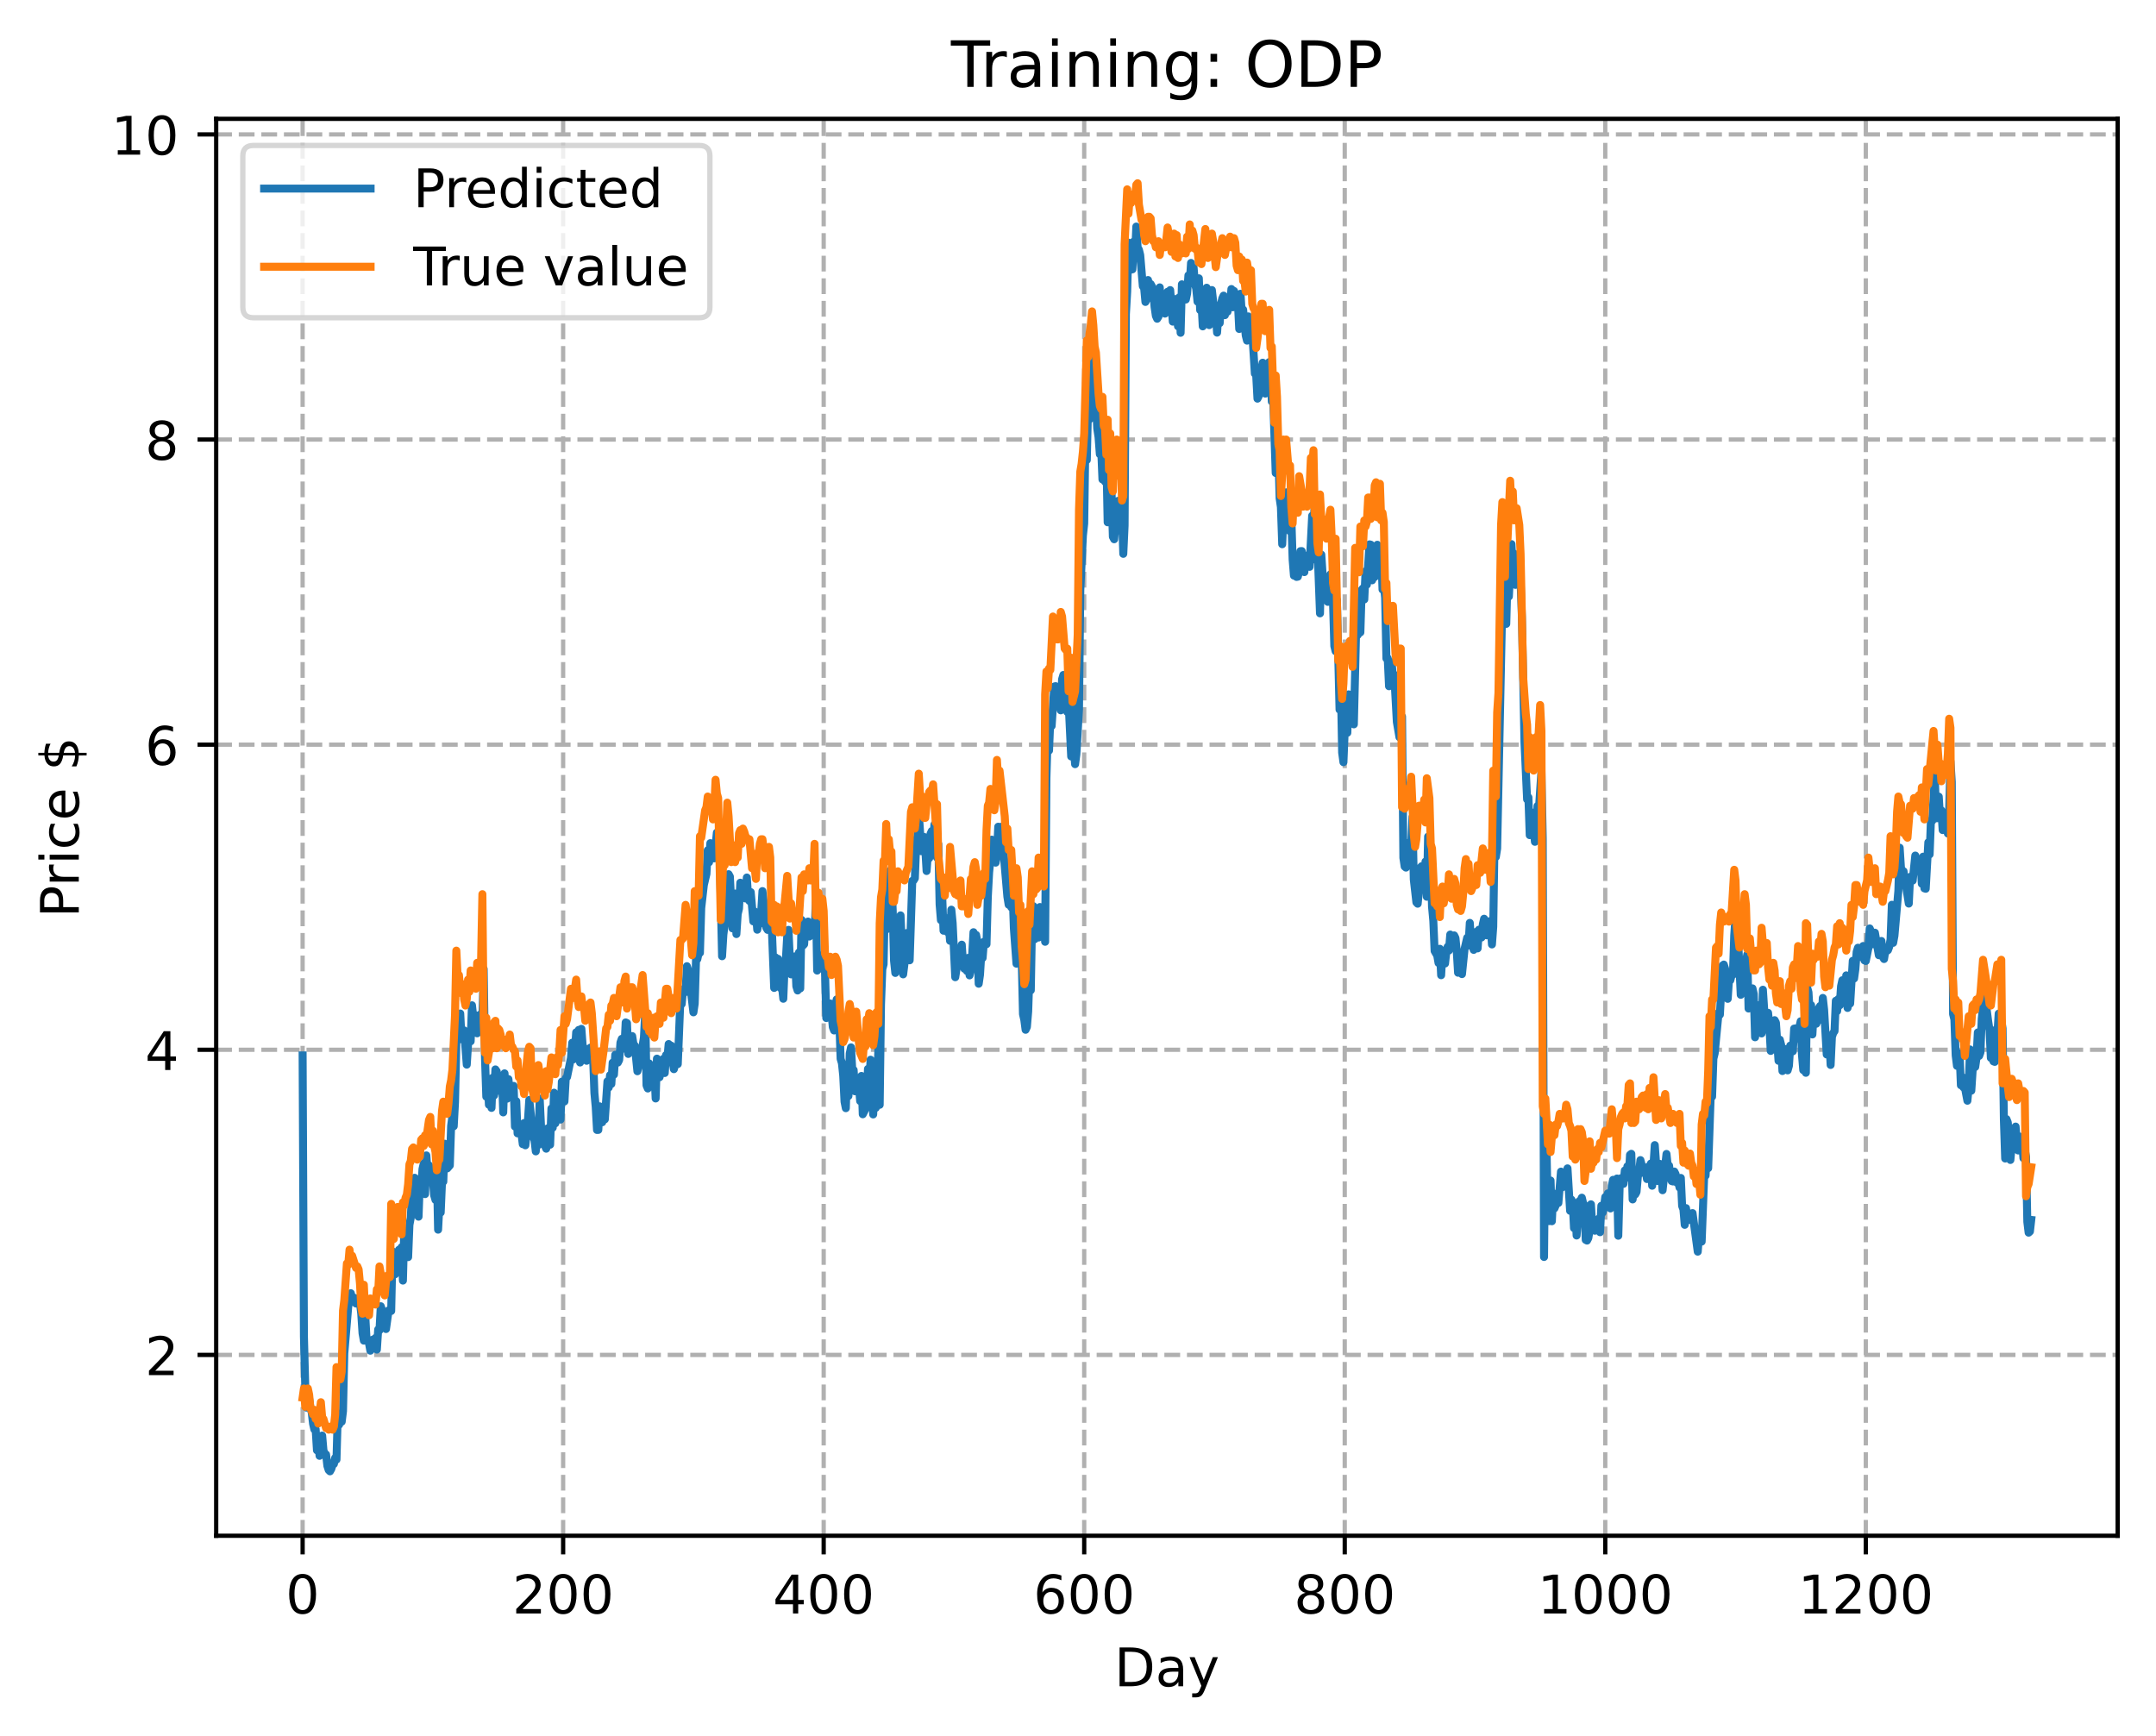 <?xml version="1.0" encoding="utf-8" standalone="no"?>
<!DOCTYPE svg PUBLIC "-//W3C//DTD SVG 1.1//EN"
  "http://www.w3.org/Graphics/SVG/1.1/DTD/svg11.dtd">
<!-- Created with matplotlib (https://matplotlib.org/) -->
<svg height="325.986pt" version="1.1" viewBox="0 0 404.923 325.986" width="404.923pt" xmlns="http://www.w3.org/2000/svg" xmlns:xlink="http://www.w3.org/1999/xlink">
 <defs>
  <style type="text/css">
*{stroke-linecap:butt;stroke-linejoin:round;}
  </style>
 </defs>
 <g id="figure_1">
  <g id="patch_1">
   <path d="M 0 325.986 
L 404.923 325.986 
L 404.923 0 
L 0 0 
z
" style="fill:#ffffff;"/>
  </g>
  <g id="axes_1">
   <g id="patch_2">
    <path d="M 40.603 288.43 
L 397.723 288.43 
L 397.723 22.318 
L 40.603 22.318 
z
" style="fill:#ffffff;"/>
   </g>
   <g id="matplotlib.axis_1">
    <g id="xtick_1">
     <g id="line2d_1">
      <path clip-path="url(#p9c59e44634)" d="M 56.836 288.43 
L 56.836 22.318 
" style="fill:none;stroke:#b0b0b0;stroke-dasharray:2.96,1.28;stroke-dashoffset:0;stroke-width:0.8;"/>
     </g>
     <g id="line2d_2">
      <defs>
       <path d="M 0 0 
L 0 3.5 
" id="m631f323bf5" style="stroke:#000000;stroke-width:0.8;"/>
      </defs>
      <g>
       <use style="stroke:#000000;stroke-width:0.8;" x="56.836" xlink:href="#m631f323bf5" y="288.43"/>
      </g>
     </g>
     <g id="text_1">
      <!-- 0 -->
      <defs>
       <path d="M 31.781 66.406 
Q 24.172 66.406 20.328 58.906 
Q 16.5 51.422 16.5 36.375 
Q 16.5 21.391 20.328 13.891 
Q 24.172 6.391 31.781 6.391 
Q 39.453 6.391 43.281 13.891 
Q 47.125 21.391 47.125 36.375 
Q 47.125 51.422 43.281 58.906 
Q 39.453 66.406 31.781 66.406 
z
M 31.781 74.219 
Q 44.047 74.219 50.516 64.516 
Q 56.984 54.828 56.984 36.375 
Q 56.984 17.969 50.516 8.266 
Q 44.047 -1.422 31.781 -1.422 
Q 19.531 -1.422 13.062 8.266 
Q 6.594 17.969 6.594 36.375 
Q 6.594 54.828 13.062 64.516 
Q 19.531 74.219 31.781 74.219 
z
" id="DejaVuSans-48"/>
      </defs>
      <g transform="translate(53.655 303.029)scale(0.1 -0.1)">
       <use xlink:href="#DejaVuSans-48"/>
      </g>
     </g>
    </g>
    <g id="xtick_2">
     <g id="line2d_3">
      <path clip-path="url(#p9c59e44634)" d="M 105.766 288.43 
L 105.766 22.318 
" style="fill:none;stroke:#b0b0b0;stroke-dasharray:2.96,1.28;stroke-dashoffset:0;stroke-width:0.8;"/>
     </g>
     <g id="line2d_4">
      <g>
       <use style="stroke:#000000;stroke-width:0.8;" x="105.766" xlink:href="#m631f323bf5" y="288.43"/>
      </g>
     </g>
     <g id="text_2">
      <!-- 200 -->
      <defs>
       <path d="M 19.188 8.297 
L 53.609 8.297 
L 53.609 0 
L 7.328 0 
L 7.328 8.297 
Q 12.938 14.109 22.625 23.891 
Q 32.328 33.688 34.812 36.531 
Q 39.547 41.844 41.422 45.531 
Q 43.312 49.219 43.312 52.781 
Q 43.312 58.594 39.234 62.25 
Q 35.156 65.922 28.609 65.922 
Q 23.969 65.922 18.812 64.312 
Q 13.672 62.703 7.812 59.422 
L 7.812 69.391 
Q 13.766 71.781 18.938 73 
Q 24.125 74.219 28.422 74.219 
Q 39.75 74.219 46.484 68.547 
Q 53.219 62.891 53.219 53.422 
Q 53.219 48.922 51.531 44.891 
Q 49.859 40.875 45.406 35.406 
Q 44.188 33.984 37.641 27.219 
Q 31.109 20.453 19.188 8.297 
z
" id="DejaVuSans-50"/>
      </defs>
      <g transform="translate(96.223 303.029)scale(0.1 -0.1)">
       <use xlink:href="#DejaVuSans-50"/>
       <use x="63.623" xlink:href="#DejaVuSans-48"/>
       <use x="127.246" xlink:href="#DejaVuSans-48"/>
      </g>
     </g>
    </g>
    <g id="xtick_3">
     <g id="line2d_5">
      <path clip-path="url(#p9c59e44634)" d="M 154.697 288.43 
L 154.697 22.318 
" style="fill:none;stroke:#b0b0b0;stroke-dasharray:2.96,1.28;stroke-dashoffset:0;stroke-width:0.8;"/>
     </g>
     <g id="line2d_6">
      <g>
       <use style="stroke:#000000;stroke-width:0.8;" x="154.697" xlink:href="#m631f323bf5" y="288.43"/>
      </g>
     </g>
     <g id="text_3">
      <!-- 400 -->
      <defs>
       <path d="M 37.797 64.312 
L 12.891 25.391 
L 37.797 25.391 
z
M 35.203 72.906 
L 47.609 72.906 
L 47.609 25.391 
L 58.016 25.391 
L 58.016 17.188 
L 47.609 17.188 
L 47.609 0 
L 37.797 0 
L 37.797 17.188 
L 4.891 17.188 
L 4.891 26.703 
z
" id="DejaVuSans-52"/>
      </defs>
      <g transform="translate(145.153 303.029)scale(0.1 -0.1)">
       <use xlink:href="#DejaVuSans-52"/>
       <use x="63.623" xlink:href="#DejaVuSans-48"/>
       <use x="127.246" xlink:href="#DejaVuSans-48"/>
      </g>
     </g>
    </g>
    <g id="xtick_4">
     <g id="line2d_7">
      <path clip-path="url(#p9c59e44634)" d="M 203.628 288.43 
L 203.628 22.318 
" style="fill:none;stroke:#b0b0b0;stroke-dasharray:2.96,1.28;stroke-dashoffset:0;stroke-width:0.8;"/>
     </g>
     <g id="line2d_8">
      <g>
       <use style="stroke:#000000;stroke-width:0.8;" x="203.628" xlink:href="#m631f323bf5" y="288.43"/>
      </g>
     </g>
     <g id="text_4">
      <!-- 600 -->
      <defs>
       <path d="M 33.016 40.375 
Q 26.375 40.375 22.484 35.828 
Q 18.609 31.297 18.609 23.391 
Q 18.609 15.531 22.484 10.953 
Q 26.375 6.391 33.016 6.391 
Q 39.656 6.391 43.531 10.953 
Q 47.406 15.531 47.406 23.391 
Q 47.406 31.297 43.531 35.828 
Q 39.656 40.375 33.016 40.375 
z
M 52.594 71.297 
L 52.594 62.312 
Q 48.875 64.062 45.094 64.984 
Q 41.312 65.922 37.594 65.922 
Q 27.828 65.922 22.672 59.328 
Q 17.531 52.734 16.797 39.406 
Q 19.672 43.656 24.016 45.922 
Q 28.375 48.188 33.594 48.188 
Q 44.578 48.188 50.953 41.516 
Q 57.328 34.859 57.328 23.391 
Q 57.328 12.156 50.688 5.359 
Q 44.047 -1.422 33.016 -1.422 
Q 20.359 -1.422 13.672 8.266 
Q 6.984 17.969 6.984 36.375 
Q 6.984 53.656 15.188 63.938 
Q 23.391 74.219 37.203 74.219 
Q 40.922 74.219 44.703 73.484 
Q 48.484 72.75 52.594 71.297 
z
" id="DejaVuSans-54"/>
      </defs>
      <g transform="translate(194.084 303.029)scale(0.1 -0.1)">
       <use xlink:href="#DejaVuSans-54"/>
       <use x="63.623" xlink:href="#DejaVuSans-48"/>
       <use x="127.246" xlink:href="#DejaVuSans-48"/>
      </g>
     </g>
    </g>
    <g id="xtick_5">
     <g id="line2d_9">
      <path clip-path="url(#p9c59e44634)" d="M 252.558 288.43 
L 252.558 22.318 
" style="fill:none;stroke:#b0b0b0;stroke-dasharray:2.96,1.28;stroke-dashoffset:0;stroke-width:0.8;"/>
     </g>
     <g id="line2d_10">
      <g>
       <use style="stroke:#000000;stroke-width:0.8;" x="252.558" xlink:href="#m631f323bf5" y="288.43"/>
      </g>
     </g>
     <g id="text_5">
      <!-- 800 -->
      <defs>
       <path d="M 31.781 34.625 
Q 24.75 34.625 20.719 30.859 
Q 16.703 27.094 16.703 20.516 
Q 16.703 13.922 20.719 10.156 
Q 24.75 6.391 31.781 6.391 
Q 38.812 6.391 42.859 10.172 
Q 46.922 13.969 46.922 20.516 
Q 46.922 27.094 42.891 30.859 
Q 38.875 34.625 31.781 34.625 
z
M 21.922 38.812 
Q 15.578 40.375 12.031 44.719 
Q 8.5 49.078 8.5 55.328 
Q 8.5 64.062 14.719 69.141 
Q 20.953 74.219 31.781 74.219 
Q 42.672 74.219 48.875 69.141 
Q 55.078 64.062 55.078 55.328 
Q 55.078 49.078 51.531 44.719 
Q 48 40.375 41.703 38.812 
Q 48.828 37.156 52.797 32.312 
Q 56.781 27.484 56.781 20.516 
Q 56.781 9.906 50.312 4.234 
Q 43.844 -1.422 31.781 -1.422 
Q 19.734 -1.422 13.25 4.234 
Q 6.781 9.906 6.781 20.516 
Q 6.781 27.484 10.781 32.312 
Q 14.797 37.156 21.922 38.812 
z
M 18.312 54.391 
Q 18.312 48.734 21.844 45.562 
Q 25.391 42.391 31.781 42.391 
Q 38.141 42.391 41.719 45.562 
Q 45.312 48.734 45.312 54.391 
Q 45.312 60.062 41.719 63.234 
Q 38.141 66.406 31.781 66.406 
Q 25.391 66.406 21.844 63.234 
Q 18.312 60.062 18.312 54.391 
z
" id="DejaVuSans-56"/>
      </defs>
      <g transform="translate(243.015 303.029)scale(0.1 -0.1)">
       <use xlink:href="#DejaVuSans-56"/>
       <use x="63.623" xlink:href="#DejaVuSans-48"/>
       <use x="127.246" xlink:href="#DejaVuSans-48"/>
      </g>
     </g>
    </g>
    <g id="xtick_6">
     <g id="line2d_11">
      <path clip-path="url(#p9c59e44634)" d="M 301.489 288.43 
L 301.489 22.318 
" style="fill:none;stroke:#b0b0b0;stroke-dasharray:2.96,1.28;stroke-dashoffset:0;stroke-width:0.8;"/>
     </g>
     <g id="line2d_12">
      <g>
       <use style="stroke:#000000;stroke-width:0.8;" x="301.489" xlink:href="#m631f323bf5" y="288.43"/>
      </g>
     </g>
     <g id="text_6">
      <!-- 1000 -->
      <defs>
       <path d="M 12.406 8.297 
L 28.516 8.297 
L 28.516 63.922 
L 10.984 60.406 
L 10.984 69.391 
L 28.422 72.906 
L 38.281 72.906 
L 38.281 8.297 
L 54.391 8.297 
L 54.391 0 
L 12.406 0 
z
" id="DejaVuSans-49"/>
      </defs>
      <g transform="translate(288.764 303.029)scale(0.1 -0.1)">
       <use xlink:href="#DejaVuSans-49"/>
       <use x="63.623" xlink:href="#DejaVuSans-48"/>
       <use x="127.246" xlink:href="#DejaVuSans-48"/>
       <use x="190.869" xlink:href="#DejaVuSans-48"/>
      </g>
     </g>
    </g>
    <g id="xtick_7">
     <g id="line2d_13">
      <path clip-path="url(#p9c59e44634)" d="M 350.419 288.43 
L 350.419 22.318 
" style="fill:none;stroke:#b0b0b0;stroke-dasharray:2.96,1.28;stroke-dashoffset:0;stroke-width:0.8;"/>
     </g>
     <g id="line2d_14">
      <g>
       <use style="stroke:#000000;stroke-width:0.8;" x="350.419" xlink:href="#m631f323bf5" y="288.43"/>
      </g>
     </g>
     <g id="text_7">
      <!-- 1200 -->
      <g transform="translate(337.694 303.029)scale(0.1 -0.1)">
       <use xlink:href="#DejaVuSans-49"/>
       <use x="63.623" xlink:href="#DejaVuSans-50"/>
       <use x="127.246" xlink:href="#DejaVuSans-48"/>
       <use x="190.869" xlink:href="#DejaVuSans-48"/>
      </g>
     </g>
    </g>
    <g id="text_8">
     <!-- Day -->
     <defs>
      <path d="M 19.672 64.797 
L 19.672 8.109 
L 31.594 8.109 
Q 46.688 8.109 53.688 14.938 
Q 60.688 21.781 60.688 36.531 
Q 60.688 51.172 53.688 57.984 
Q 46.688 64.797 31.594 64.797 
z
M 9.812 72.906 
L 30.078 72.906 
Q 51.266 72.906 61.172 64.094 
Q 71.094 55.281 71.094 36.531 
Q 71.094 17.672 61.125 8.828 
Q 51.172 0 30.078 0 
L 9.812 0 
z
" id="DejaVuSans-68"/>
      <path d="M 34.281 27.484 
Q 23.391 27.484 19.188 25 
Q 14.984 22.516 14.984 16.5 
Q 14.984 11.719 18.141 8.906 
Q 21.297 6.109 26.703 6.109 
Q 34.188 6.109 38.703 11.406 
Q 43.219 16.703 43.219 25.484 
L 43.219 27.484 
z
M 52.203 31.203 
L 52.203 0 
L 43.219 0 
L 43.219 8.297 
Q 40.141 3.328 35.547 0.953 
Q 30.953 -1.422 24.312 -1.422 
Q 15.922 -1.422 10.953 3.297 
Q 6 8.016 6 15.922 
Q 6 25.141 12.172 29.828 
Q 18.359 34.516 30.609 34.516 
L 43.219 34.516 
L 43.219 35.406 
Q 43.219 41.609 39.141 45 
Q 35.062 48.391 27.688 48.391 
Q 23 48.391 18.547 47.266 
Q 14.109 46.141 10.016 43.891 
L 10.016 52.203 
Q 14.938 54.109 19.578 55.047 
Q 24.219 56 28.609 56 
Q 40.484 56 46.344 49.844 
Q 52.203 43.703 52.203 31.203 
z
" id="DejaVuSans-97"/>
      <path d="M 32.172 -5.078 
Q 28.375 -14.844 24.75 -17.812 
Q 21.141 -20.797 15.094 -20.797 
L 7.906 -20.797 
L 7.906 -13.281 
L 13.188 -13.281 
Q 16.891 -13.281 18.938 -11.516 
Q 21 -9.766 23.484 -3.219 
L 25.094 0.875 
L 2.984 54.688 
L 12.5 54.688 
L 29.594 11.922 
L 46.688 54.688 
L 56.203 54.688 
z
" id="DejaVuSans-121"/>
     </defs>
     <g transform="translate(209.29 316.707)scale(0.1 -0.1)">
      <use xlink:href="#DejaVuSans-68"/>
      <use x="77.002" xlink:href="#DejaVuSans-97"/>
      <use x="138.281" xlink:href="#DejaVuSans-121"/>
     </g>
    </g>
   </g>
   <g id="matplotlib.axis_2">
    <g id="ytick_1">
     <g id="line2d_15">
      <path clip-path="url(#p9c59e44634)" d="M 40.603 254.47 
L 397.723 254.47 
" style="fill:none;stroke:#b0b0b0;stroke-dasharray:2.96,1.28;stroke-dashoffset:0;stroke-width:0.8;"/>
     </g>
     <g id="line2d_16">
      <defs>
       <path d="M 0 0 
L -3.5 0 
" id="m7b63738eba" style="stroke:#000000;stroke-width:0.8;"/>
      </defs>
      <g>
       <use style="stroke:#000000;stroke-width:0.8;" x="40.603" xlink:href="#m7b63738eba" y="254.47"/>
      </g>
     </g>
     <g id="text_9">
      <!-- 2 -->
      <g transform="translate(27.241 258.269)scale(0.1 -0.1)">
       <use xlink:href="#DejaVuSans-50"/>
      </g>
     </g>
    </g>
    <g id="ytick_2">
     <g id="line2d_17">
      <path clip-path="url(#p9c59e44634)" d="M 40.603 197.164 
L 397.723 197.164 
" style="fill:none;stroke:#b0b0b0;stroke-dasharray:2.96,1.28;stroke-dashoffset:0;stroke-width:0.8;"/>
     </g>
     <g id="line2d_18">
      <g>
       <use style="stroke:#000000;stroke-width:0.8;" x="40.603" xlink:href="#m7b63738eba" y="197.164"/>
      </g>
     </g>
     <g id="text_10">
      <!-- 4 -->
      <g transform="translate(27.241 200.963)scale(0.1 -0.1)">
       <use xlink:href="#DejaVuSans-52"/>
      </g>
     </g>
    </g>
    <g id="ytick_3">
     <g id="line2d_19">
      <path clip-path="url(#p9c59e44634)" d="M 40.603 139.857 
L 397.723 139.857 
" style="fill:none;stroke:#b0b0b0;stroke-dasharray:2.96,1.28;stroke-dashoffset:0;stroke-width:0.8;"/>
     </g>
     <g id="line2d_20">
      <g>
       <use style="stroke:#000000;stroke-width:0.8;" x="40.603" xlink:href="#m7b63738eba" y="139.857"/>
      </g>
     </g>
     <g id="text_11">
      <!-- 6 -->
      <g transform="translate(27.241 143.657)scale(0.1 -0.1)">
       <use xlink:href="#DejaVuSans-54"/>
      </g>
     </g>
    </g>
    <g id="ytick_4">
     <g id="line2d_21">
      <path clip-path="url(#p9c59e44634)" d="M 40.603 82.551 
L 397.723 82.551 
" style="fill:none;stroke:#b0b0b0;stroke-dasharray:2.96,1.28;stroke-dashoffset:0;stroke-width:0.8;"/>
     </g>
     <g id="line2d_22">
      <g>
       <use style="stroke:#000000;stroke-width:0.8;" x="40.603" xlink:href="#m7b63738eba" y="82.551"/>
      </g>
     </g>
     <g id="text_12">
      <!-- 8 -->
      <g transform="translate(27.241 86.35)scale(0.1 -0.1)">
       <use xlink:href="#DejaVuSans-56"/>
      </g>
     </g>
    </g>
    <g id="ytick_5">
     <g id="line2d_23">
      <path clip-path="url(#p9c59e44634)" d="M 40.603 25.245 
L 397.723 25.245 
" style="fill:none;stroke:#b0b0b0;stroke-dasharray:2.96,1.28;stroke-dashoffset:0;stroke-width:0.8;"/>
     </g>
     <g id="line2d_24">
      <g>
       <use style="stroke:#000000;stroke-width:0.8;" x="40.603" xlink:href="#m7b63738eba" y="25.245"/>
      </g>
     </g>
     <g id="text_13">
      <!-- 10 -->
      <g transform="translate(20.878 29.044)scale(0.1 -0.1)">
       <use xlink:href="#DejaVuSans-49"/>
       <use x="63.623" xlink:href="#DejaVuSans-48"/>
      </g>
     </g>
    </g>
    <g id="text_14">
     <!-- Price $ -->
     <defs>
      <path d="M 19.672 64.797 
L 19.672 37.406 
L 32.078 37.406 
Q 38.969 37.406 42.719 40.969 
Q 46.484 44.531 46.484 51.125 
Q 46.484 57.672 42.719 61.234 
Q 38.969 64.797 32.078 64.797 
z
M 9.812 72.906 
L 32.078 72.906 
Q 44.344 72.906 50.609 67.359 
Q 56.891 61.812 56.891 51.125 
Q 56.891 40.328 50.609 34.812 
Q 44.344 29.297 32.078 29.297 
L 19.672 29.297 
L 19.672 0 
L 9.812 0 
z
" id="DejaVuSans-80"/>
      <path d="M 41.109 46.297 
Q 39.594 47.172 37.812 47.578 
Q 36.031 48 33.891 48 
Q 26.266 48 22.188 43.047 
Q 18.109 38.094 18.109 28.812 
L 18.109 0 
L 9.078 0 
L 9.078 54.688 
L 18.109 54.688 
L 18.109 46.188 
Q 20.953 51.172 25.484 53.578 
Q 30.031 56 36.531 56 
Q 37.453 56 38.578 55.875 
Q 39.703 55.766 41.062 55.516 
z
" id="DejaVuSans-114"/>
      <path d="M 9.422 54.688 
L 18.406 54.688 
L 18.406 0 
L 9.422 0 
z
M 9.422 75.984 
L 18.406 75.984 
L 18.406 64.594 
L 9.422 64.594 
z
" id="DejaVuSans-105"/>
      <path d="M 48.781 52.594 
L 48.781 44.188 
Q 44.969 46.297 41.141 47.344 
Q 37.312 48.391 33.406 48.391 
Q 24.656 48.391 19.812 42.844 
Q 14.984 37.312 14.984 27.297 
Q 14.984 17.281 19.812 11.734 
Q 24.656 6.203 33.406 6.203 
Q 37.312 6.203 41.141 7.25 
Q 44.969 8.297 48.781 10.406 
L 48.781 2.094 
Q 45.016 0.344 40.984 -0.531 
Q 36.969 -1.422 32.422 -1.422 
Q 20.062 -1.422 12.781 6.344 
Q 5.516 14.109 5.516 27.297 
Q 5.516 40.672 12.859 48.328 
Q 20.219 56 33.016 56 
Q 37.156 56 41.109 55.141 
Q 45.062 54.297 48.781 52.594 
z
" id="DejaVuSans-99"/>
      <path d="M 56.203 29.594 
L 56.203 25.203 
L 14.891 25.203 
Q 15.484 15.922 20.484 11.062 
Q 25.484 6.203 34.422 6.203 
Q 39.594 6.203 44.453 7.469 
Q 49.312 8.734 54.109 11.281 
L 54.109 2.781 
Q 49.266 0.734 44.188 -0.344 
Q 39.109 -1.422 33.891 -1.422 
Q 20.797 -1.422 13.156 6.188 
Q 5.516 13.812 5.516 26.812 
Q 5.516 40.234 12.766 48.109 
Q 20.016 56 32.328 56 
Q 43.359 56 49.781 48.891 
Q 56.203 41.797 56.203 29.594 
z
M 47.219 32.234 
Q 47.125 39.594 43.094 43.984 
Q 39.062 48.391 32.422 48.391 
Q 24.906 48.391 20.391 44.141 
Q 15.875 39.891 15.188 32.172 
z
" id="DejaVuSans-101"/>
      <path id="DejaVuSans-32"/>
      <path d="M 33.797 -14.703 
L 28.906 -14.703 
L 28.859 0 
Q 23.734 0.094 18.609 1.188 
Q 13.484 2.297 8.297 4.5 
L 8.297 13.281 
Q 13.281 10.156 18.375 8.562 
Q 23.484 6.984 28.906 6.938 
L 28.906 29.203 
Q 18.109 30.953 13.203 35.156 
Q 8.297 39.359 8.297 46.688 
Q 8.297 54.641 13.625 59.219 
Q 18.953 63.812 28.906 64.5 
L 28.906 75.984 
L 33.797 75.984 
L 33.797 64.656 
Q 38.328 64.453 42.578 63.688 
Q 46.828 62.938 50.875 61.625 
L 50.875 53.078 
Q 46.828 55.125 42.547 56.25 
Q 38.281 57.375 33.797 57.562 
L 33.797 36.719 
Q 44.875 35.016 50.094 30.609 
Q 55.328 26.219 55.328 18.609 
Q 55.328 10.359 49.781 5.594 
Q 44.234 0.828 33.797 0.094 
z
M 28.906 37.594 
L 28.906 57.625 
Q 23.25 56.984 20.266 54.391 
Q 17.281 51.812 17.281 47.516 
Q 17.281 43.312 20.031 40.969 
Q 22.797 38.625 28.906 37.594 
z
M 33.797 28.219 
L 33.797 7.078 
Q 39.984 7.906 43.141 10.594 
Q 46.297 13.281 46.297 17.672 
Q 46.297 21.969 43.281 24.5 
Q 40.281 27.047 33.797 28.219 
z
" id="DejaVuSans-36"/>
     </defs>
     <g transform="translate(14.798 172.342)rotate(-90)scale(0.1 -0.1)">
      <use xlink:href="#DejaVuSans-80"/>
      <use x="58.553" xlink:href="#DejaVuSans-114"/>
      <use x="99.666" xlink:href="#DejaVuSans-105"/>
      <use x="127.449" xlink:href="#DejaVuSans-99"/>
      <use x="182.43" xlink:href="#DejaVuSans-101"/>
      <use x="243.953" xlink:href="#DejaVuSans-32"/>
      <use x="275.74" xlink:href="#DejaVuSans-36"/>
     </g>
    </g>
   </g>
   <g id="line2d_25">
    <path clip-path="url(#p9c59e44634)" d="M 56.836 198.224 
L 57.081 250.986 
L 57.325 260.181 
L 57.57 264.372 
L 57.814 261.929 
L 58.059 262.699 
L 58.304 264.413 
L 58.548 265.291 
L 58.793 267.39 
L 59.038 268.464 
L 59.282 268.429 
L 59.527 272.389 
L 59.772 270.769 
L 60.016 273.422 
L 60.261 271.917 
L 60.506 269.617 
L 60.75 272.414 
L 60.995 273.053 
L 61.24 273.171 
L 61.484 275.311 
L 61.729 276.086 
L 61.974 276.334 
L 62.218 275.899 
L 62.463 275.092 
L 62.708 274.953 
L 62.952 273.811 
L 63.197 274.13 
L 63.441 265.483 
L 63.686 267.6 
L 63.931 266.271 
L 64.175 267.017 
L 64.42 265.018 
L 64.665 254.198 
L 65.399 245.435 
L 65.888 242.884 
L 66.133 244.016 
L 66.377 243.655 
L 66.867 244.822 
L 67.111 243.846 
L 67.356 243.908 
L 67.601 244.691 
L 67.845 246.721 
L 68.09 250.419 
L 68.335 251.787 
L 68.579 246.684 
L 68.824 251.243 
L 69.313 252.355 
L 69.558 253.678 
L 69.802 251.703 
L 70.047 251.588 
L 70.292 252.291 
L 70.536 251.276 
L 70.781 253.473 
L 71.026 249.693 
L 71.27 249.849 
L 71.515 245.329 
L 71.76 246.089 
L 72.004 246.315 
L 72.249 249.247 
L 72.494 249.608 
L 72.983 246.11 
L 73.228 246.287 
L 73.472 246.22 
L 73.717 235.026 
L 73.962 236.002 
L 74.206 239.326 
L 74.451 237.459 
L 74.696 237.454 
L 74.94 234.716 
L 75.185 235.488 
L 75.429 234.24 
L 75.674 240.514 
L 75.919 231.245 
L 76.163 234.615 
L 76.408 234.104 
L 76.653 236.106 
L 76.897 230.053 
L 77.142 228.724 
L 77.387 224.282 
L 77.631 221.914 
L 77.876 221.202 
L 78.121 221.795 
L 78.365 223.262 
L 78.61 228.509 
L 78.855 221.753 
L 79.099 223.625 
L 79.344 219.574 
L 79.589 218.499 
L 79.833 224.269 
L 80.078 217.004 
L 80.323 220.415 
L 80.567 218.853 
L 80.812 221.749 
L 81.056 219.725 
L 81.301 221.667 
L 81.546 224.512 
L 81.79 225.363 
L 82.035 219.311 
L 82.28 230.949 
L 82.524 226.307 
L 82.769 227.728 
L 83.014 221.994 
L 83.258 221.933 
L 83.503 214.801 
L 83.748 215.95 
L 83.992 219.446 
L 84.482 218.882 
L 84.726 211.465 
L 84.971 209.59 
L 85.216 211.523 
L 85.46 206.945 
L 85.705 195.966 
L 85.95 192.203 
L 86.194 192.128 
L 86.439 190.352 
L 86.684 195.191 
L 86.928 195.006 
L 87.173 193.522 
L 87.662 199.954 
L 87.907 196.138 
L 88.151 194.579 
L 88.396 195.577 
L 88.641 188.802 
L 88.885 191.029 
L 89.13 192.085 
L 89.375 190.686 
L 89.619 194.069 
L 89.864 191.18 
L 90.109 193.792 
L 90.353 190.411 
L 90.598 191.431 
L 90.843 182.002 
L 91.087 198.661 
L 91.332 205.973 
L 91.577 202.521 
L 91.821 207.482 
L 92.066 206.854 
L 92.311 208.078 
L 92.555 202.395 
L 92.8 205.735 
L 93.044 200.851 
L 93.289 201.21 
L 93.534 204.858 
L 93.778 203.268 
L 94.023 204.434 
L 94.268 202.074 
L 94.512 208.924 
L 94.757 201.589 
L 95.002 205.041 
L 95.246 206.343 
L 95.491 202.676 
L 95.736 205.24 
L 95.98 205.544 
L 96.225 204.373 
L 96.47 203.948 
L 96.714 211.579 
L 96.959 206.808 
L 97.204 212.861 
L 97.448 211.237 
L 97.693 212.367 
L 97.938 212.935 
L 98.182 214.89 
L 98.427 210.927 
L 98.672 215.103 
L 99.161 210.318 
L 99.405 206.569 
L 100.139 213.509 
L 100.384 214.158 
L 100.629 216.243 
L 100.873 211.8 
L 101.118 215.046 
L 101.363 206.339 
L 101.607 211.516 
L 101.852 212.197 
L 102.097 212.314 
L 102.341 215.166 
L 102.586 215.74 
L 102.831 211.931 
L 103.075 211.913 
L 103.32 214.989 
L 103.565 208.185 
L 103.809 211.801 
L 104.054 205.223 
L 104.299 210.975 
L 104.543 209.741 
L 104.788 210.057 
L 105.032 209.359 
L 105.277 210.274 
L 105.522 203.152 
L 105.766 206.802 
L 106.011 206.872 
L 106.256 202.497 
L 106.5 202.276 
L 107.234 198.699 
L 107.479 195.831 
L 107.724 198.954 
L 107.968 197.66 
L 108.213 193.88 
L 108.458 194.638 
L 108.702 193.427 
L 108.947 199.55 
L 109.192 193.232 
L 109.436 196.474 
L 109.926 197.076 
L 110.17 199.231 
L 110.415 198.011 
L 110.66 197.627 
L 110.904 196.752 
L 111.149 197.204 
L 111.393 198.644 
L 111.638 205.28 
L 111.883 207.909 
L 112.127 212.223 
L 112.372 212.21 
L 112.617 207.782 
L 113.106 210.777 
L 113.351 207.952 
L 113.595 210.233 
L 114.085 203.089 
L 114.329 204.25 
L 114.574 201.932 
L 114.819 203.581 
L 115.063 199.577 
L 115.308 201.825 
L 115.553 198.098 
L 115.797 199.126 
L 116.042 199.566 
L 116.287 199.086 
L 116.531 195.794 
L 116.776 195.109 
L 117.02 195.443 
L 117.265 196.948 
L 117.51 192.027 
L 117.754 192.144 
L 117.999 197.943 
L 118.244 196.703 
L 118.488 197.474 
L 118.733 194.592 
L 118.978 196.144 
L 119.222 196.373 
L 119.712 201.195 
L 120.201 199.275 
L 120.446 196.975 
L 120.69 196.368 
L 120.935 194.866 
L 121.18 190.157 
L 121.424 203.852 
L 121.669 204.431 
L 121.914 199.718 
L 122.158 202.916 
L 122.403 203.008 
L 122.648 200.148 
L 122.892 200.84 
L 123.137 206.308 
L 123.381 198.825 
L 123.626 201.412 
L 123.871 202.321 
L 124.115 201.342 
L 124.36 199.484 
L 124.605 198.853 
L 124.849 201.525 
L 125.094 198.151 
L 125.339 198.841 
L 125.583 196.084 
L 125.828 196.642 
L 126.073 196.392 
L 126.317 199.309 
L 126.562 200.804 
L 126.807 199.908 
L 127.051 197.959 
L 127.296 199.85 
L 127.785 187.688 
L 128.03 188.576 
L 128.275 185.996 
L 128.519 185.641 
L 128.764 186.319 
L 129.008 181.463 
L 129.253 182.222 
L 129.498 185.929 
L 129.742 186.02 
L 130.232 190.131 
L 130.476 188.49 
L 130.721 180.196 
L 130.966 180.149 
L 131.21 179.005 
L 131.455 178.963 
L 131.7 170.54 
L 132.189 166.227 
L 132.678 164.139 
L 132.923 159.692 
L 133.168 161.947 
L 133.412 158.354 
L 133.902 161.199 
L 134.146 161.21 
L 134.636 156.37 
L 134.88 156.62 
L 135.125 158.113 
L 135.614 179.592 
L 135.859 175.535 
L 136.348 171.543 
L 136.837 164.183 
L 137.082 164.643 
L 137.571 174.364 
L 137.816 173.579 
L 138.061 167.82 
L 138.305 175.43 
L 138.55 171.651 
L 138.795 170.646 
L 139.039 165.784 
L 139.284 168.416 
L 139.529 167.432 
L 139.773 167.137 
L 140.018 168.749 
L 140.263 164.809 
L 140.507 168.478 
L 140.752 169.214 
L 140.996 167.55 
L 141.486 173.047 
L 141.73 171.185 
L 141.975 171.549 
L 142.22 174.612 
L 142.464 173.281 
L 142.709 173.506 
L 142.954 171.344 
L 143.198 167.36 
L 143.443 169.425 
L 143.688 170.179 
L 143.932 174.261 
L 144.177 174.647 
L 144.422 171.747 
L 144.666 171.973 
L 144.911 173.19 
L 145.4 185.545 
L 145.645 179.818 
L 145.89 183.893 
L 146.134 180.083 
L 146.624 185.592 
L 146.868 185.328 
L 147.113 187.579 
L 147.357 181.539 
L 147.602 180.135 
L 147.847 175.792 
L 148.091 174.638 
L 148.336 180.062 
L 148.581 182.999 
L 148.825 181.686 
L 149.07 181.99 
L 149.315 179.618 
L 149.559 185.239 
L 149.804 186.026 
L 150.049 178.892 
L 150.293 185.642 
L 150.538 172.759 
L 150.783 177.609 
L 151.027 177.344 
L 151.272 173.572 
L 151.517 175.292 
L 151.761 173.083 
L 152.006 175.896 
L 152.251 175.186 
L 152.495 175.284 
L 152.74 174.664 
L 152.984 175.65 
L 153.229 168.788 
L 153.474 182.287 
L 153.718 179.826 
L 154.208 179.457 
L 154.452 181.948 
L 154.697 180.365 
L 154.942 182.262 
L 155.186 191.202 
L 155.431 190.981 
L 155.676 188.877 
L 155.92 188.465 
L 156.165 190.239 
L 156.41 192.898 
L 156.654 193.535 
L 156.899 188.722 
L 157.144 187.694 
L 157.633 191.817 
L 157.878 198.861 
L 158.122 199.676 
L 158.367 202.023 
L 158.612 206.911 
L 158.856 208.13 
L 159.101 201.066 
L 159.345 205.848 
L 159.59 197.862 
L 159.835 196.709 
L 160.079 201.187 
L 160.324 200.956 
L 160.569 204.955 
L 161.058 203.113 
L 161.303 203.889 
L 161.547 206.795 
L 161.792 202.076 
L 162.037 209.275 
L 162.526 208.305 
L 162.771 207.155 
L 163.015 200.751 
L 163.26 203.724 
L 163.505 199.03 
L 163.994 209.308 
L 164.239 204.075 
L 164.483 208.069 
L 164.728 204.161 
L 164.972 197.006 
L 165.217 207.498 
L 165.462 188.622 
L 165.706 182.047 
L 165.951 181.098 
L 166.196 168.939 
L 166.44 174.597 
L 166.685 167.88 
L 166.93 166.982 
L 167.174 163.508 
L 167.419 164.821 
L 167.664 171.07 
L 167.908 180.427 
L 168.153 182.731 
L 168.398 177.356 
L 168.642 178.185 
L 168.887 173.636 
L 169.132 171.921 
L 169.621 182.997 
L 169.866 181.041 
L 170.11 176.885 
L 170.355 175.223 
L 170.6 178.706 
L 170.844 180.357 
L 171.333 165.437 
L 171.578 165.357 
L 171.823 164.95 
L 172.067 158.636 
L 172.312 156.972 
L 172.557 152.727 
L 173.046 159.865 
L 173.291 158.059 
L 173.535 157.177 
L 173.78 159.482 
L 174.025 163.587 
L 174.269 160.224 
L 174.514 161.185 
L 174.759 156.596 
L 175.003 156.081 
L 175.248 158.33 
L 175.493 154.859 
L 175.982 161.066 
L 176.227 158.526 
L 176.471 169.872 
L 176.716 172.82 
L 176.96 168.451 
L 177.205 174.8 
L 177.45 172.342 
L 177.694 172.451 
L 177.939 175.057 
L 178.184 173.787 
L 178.428 176.699 
L 178.673 170.851 
L 178.918 173.347 
L 179.407 183.534 
L 179.896 180.389 
L 180.141 180.565 
L 180.63 177.42 
L 180.875 181.033 
L 181.12 181.942 
L 181.364 181.727 
L 181.609 182.377 
L 181.854 179.895 
L 182.098 183.191 
L 182.343 182.152 
L 182.588 179.309 
L 182.832 175.082 
L 183.077 176.487 
L 183.321 175.588 
L 183.566 176.865 
L 183.811 184.759 
L 184.055 183.075 
L 184.3 179.108 
L 184.545 179.928 
L 184.789 176.878 
L 185.034 177.254 
L 185.279 177.335 
L 185.523 168.427 
L 185.768 163.864 
L 186.013 161.433 
L 186.257 157.698 
L 186.502 161.933 
L 186.747 161.159 
L 186.991 162.015 
L 187.236 160.594 
L 187.481 155.268 
L 187.725 157.492 
L 187.97 155.283 
L 188.215 156.961 
L 189.193 168.385 
L 189.438 169.917 
L 189.682 169.867 
L 189.927 170.399 
L 190.172 167.313 
L 190.416 174.374 
L 190.906 180.988 
L 191.395 176.733 
L 191.884 179.964 
L 192.129 190.466 
L 192.374 191.547 
L 192.618 193.407 
L 192.863 192.88 
L 193.108 189.953 
L 193.352 182.421 
L 193.597 185.992 
L 193.842 172.476 
L 194.086 170.197 
L 194.331 176.395 
L 194.575 172.196 
L 194.82 176.057 
L 195.065 176.076 
L 195.309 170.353 
L 195.554 174.924 
L 195.799 175.93 
L 196.043 172.025 
L 196.288 176.88 
L 196.533 146.059 
L 196.777 137.606 
L 197.022 140.96 
L 197.267 134.996 
L 197.511 136.354 
L 198.001 128.938 
L 198.245 128.868 
L 198.49 130.477 
L 198.735 129.983 
L 199.224 133.411 
L 199.469 127.585 
L 199.713 126.763 
L 199.958 130.863 
L 200.203 130.541 
L 200.447 133.709 
L 200.692 131.893 
L 201.181 142.071 
L 201.426 132.453 
L 201.67 140.51 
L 201.915 143.521 
L 202.16 141.663 
L 202.649 133.238 
L 202.894 110.834 
L 203.383 100.591 
L 203.628 98.311 
L 203.872 81.011 
L 204.117 86.397 
L 204.362 75.585 
L 204.606 78.76 
L 205.34 66.161 
L 205.585 72.999 
L 205.83 75.365 
L 206.074 80.469 
L 206.319 82.081 
L 206.563 85.308 
L 206.808 84.18 
L 207.053 90.044 
L 207.297 85.825 
L 207.542 90.465 
L 207.787 85.782 
L 208.031 98.092 
L 208.276 90.582 
L 208.521 97.07 
L 208.765 92.575 
L 209.01 100.81 
L 209.255 101.28 
L 209.499 98.244 
L 209.744 97.411 
L 209.989 94.064 
L 210.478 99.727 
L 210.723 96.626 
L 210.967 104.017 
L 211.212 98.688 
L 211.457 58.998 
L 211.701 54.745 
L 211.946 45.566 
L 212.191 50.746 
L 212.435 49.753 
L 212.68 50.586 
L 212.924 45.369 
L 213.169 48.169 
L 213.414 42.551 
L 213.658 46.479 
L 213.903 46.899 
L 214.148 47.911 
L 214.637 53.756 
L 214.882 54.092 
L 215.126 56.707 
L 215.371 56.233 
L 215.616 52.595 
L 215.86 54.171 
L 216.105 53.342 
L 216.35 53.783 
L 216.594 54.477 
L 216.839 57.616 
L 217.084 59.319 
L 217.328 59.863 
L 217.573 59.469 
L 217.818 53.974 
L 218.062 58.812 
L 218.307 56.668 
L 218.551 56.576 
L 218.796 58.899 
L 219.041 57.698 
L 219.285 54.8 
L 219.53 55.338 
L 219.775 54.484 
L 220.264 60.405 
L 220.509 60.066 
L 220.753 56.17 
L 221.243 61.282 
L 221.487 55.845 
L 221.732 62.504 
L 221.977 53.396 
L 222.221 54.881 
L 222.466 54.544 
L 222.711 56.256 
L 222.955 55.121 
L 223.2 51.715 
L 223.445 53.274 
L 223.689 49.382 
L 223.934 52.922 
L 224.179 50.301 
L 224.423 53.248 
L 224.668 54.254 
L 224.912 56.656 
L 225.157 52.269 
L 225.402 58.237 
L 225.646 56.743 
L 225.891 61.295 
L 226.136 57.594 
L 226.38 56.38 
L 226.625 54.04 
L 226.87 56.453 
L 227.114 61.06 
L 227.359 54.955 
L 227.604 54.475 
L 227.848 56.623 
L 228.338 58.987 
L 228.582 62.472 
L 228.827 58.899 
L 229.072 60.689 
L 229.316 57.147 
L 229.561 56.058 
L 229.806 55.524 
L 230.05 59.192 
L 230.295 57.137 
L 230.539 58.543 
L 230.784 56.253 
L 231.029 57.171 
L 231.273 54.285 
L 231.518 57.711 
L 231.763 54.645 
L 232.497 56.922 
L 232.741 61.784 
L 232.986 55.173 
L 233.231 59.007 
L 233.475 58.15 
L 233.965 63.002 
L 234.209 63.974 
L 234.454 59.425 
L 234.699 61.991 
L 234.943 62.485 
L 235.188 62.478 
L 235.677 70.169 
L 235.922 70.366 
L 236.167 74.871 
L 236.411 74.384 
L 236.656 72.754 
L 236.9 69.228 
L 237.145 68.122 
L 237.39 68.325 
L 237.634 73.923 
L 237.879 73.613 
L 238.124 72.43 
L 238.368 68.008 
L 238.613 68.538 
L 238.858 75.413 
L 239.102 74.365 
L 239.592 88.838 
L 239.836 82.022 
L 240.081 84.48 
L 240.326 93.558 
L 240.57 95.229 
L 240.815 102.214 
L 241.06 96.195 
L 241.304 93.552 
L 241.549 92.466 
L 241.794 92.902 
L 242.038 93.063 
L 242.283 99.794 
L 242.527 97.186 
L 242.772 105.081 
L 243.017 108.105 
L 243.261 104.883 
L 243.506 108.353 
L 243.751 108.305 
L 243.995 107.301 
L 244.24 103.512 
L 244.485 103.498 
L 244.974 107.45 
L 245.219 104.358 
L 245.463 106.291 
L 245.708 105.641 
L 245.953 106.459 
L 246.442 96.856 
L 246.687 98.432 
L 246.931 94.708 
L 247.176 105.164 
L 247.421 102.194 
L 247.91 115.195 
L 248.155 104.164 
L 248.399 107.817 
L 248.644 108.46 
L 248.888 111.323 
L 249.133 111.687 
L 249.378 113.037 
L 249.622 109.577 
L 249.867 107.874 
L 250.112 107.88 
L 250.356 112.976 
L 250.601 121.344 
L 250.846 122.31 
L 251.09 112.675 
L 251.58 133.274 
L 251.824 128.158 
L 252.069 141.34 
L 252.314 143.148 
L 252.803 131.09 
L 253.048 137.628 
L 253.292 130.407 
L 253.537 135.022 
L 253.782 131.134 
L 254.026 135.863 
L 254.271 136.041 
L 254.76 115.78 
L 255.005 119.254 
L 255.249 117.943 
L 255.494 118.771 
L 255.739 110.796 
L 255.983 110.496 
L 256.228 112.585 
L 256.473 107.29 
L 256.717 109.802 
L 257.207 102.236 
L 257.451 102.3 
L 257.696 108.989 
L 257.941 108.177 
L 258.185 108.375 
L 258.675 102.314 
L 258.919 108.015 
L 259.164 104.294 
L 259.409 103.449 
L 259.653 110.725 
L 259.898 109.769 
L 260.143 112.253 
L 260.387 123.679 
L 260.632 123.628 
L 260.876 128.881 
L 261.121 128.201 
L 261.366 124.359 
L 261.61 127.311 
L 261.855 126.689 
L 262.344 135.596 
L 262.834 138.456 
L 263.078 134.788 
L 263.323 134.58 
L 263.568 161.101 
L 263.812 162.741 
L 264.057 162.948 
L 264.546 158.297 
L 264.791 161.738 
L 265.036 158.936 
L 265.28 153.44 
L 265.525 165.153 
L 266.014 169.474 
L 266.259 169.728 
L 266.503 167.174 
L 266.748 162.983 
L 266.993 162.691 
L 267.237 163.366 
L 267.482 165.119 
L 267.727 161.813 
L 267.971 168.422 
L 268.216 157.122 
L 268.461 165.465 
L 268.705 161.024 
L 268.95 170.27 
L 269.195 172.94 
L 269.439 178.611 
L 269.929 179.463 
L 270.173 180.858 
L 270.418 178.194 
L 270.663 183.158 
L 270.907 178.936 
L 271.152 178.546 
L 271.397 180.955 
L 271.641 178.741 
L 271.886 177.815 
L 272.131 178.519 
L 272.375 175.519 
L 272.62 177.953 
L 272.864 177.522 
L 273.109 175.679 
L 273.354 176.175 
L 273.598 178.662 
L 273.843 182.693 
L 274.332 181.819 
L 274.577 182.949 
L 275.066 178.212 
L 275.556 176.123 
L 275.8 177.581 
L 276.045 173.329 
L 276.29 176.809 
L 276.534 177.426 
L 276.779 178.399 
L 277.024 175.195 
L 277.268 175.01 
L 277.513 178.124 
L 277.758 174.61 
L 278.002 175.054 
L 278.247 176.074 
L 278.491 173.598 
L 278.736 172.551 
L 278.981 173.498 
L 279.225 175.663 
L 279.47 173.624 
L 279.715 173.023 
L 279.959 173.528 
L 280.204 177.378 
L 280.449 174.072 
L 280.693 157.786 
L 280.938 160.948 
L 281.183 159.373 
L 282.161 112.517 
L 282.406 106.474 
L 282.651 110.477 
L 282.895 117.168 
L 283.14 107.929 
L 283.385 112.036 
L 283.874 102.188 
L 284.118 107.059 
L 284.363 103.963 
L 284.608 109.841 
L 284.852 109.406 
L 285.097 106.334 
L 285.586 109.371 
L 285.831 115.87 
L 286.32 139.485 
L 286.81 150.141 
L 287.054 149.758 
L 287.299 156.851 
L 287.544 152.52 
L 287.788 153.297 
L 288.278 158.102 
L 288.522 156.646 
L 288.767 151.37 
L 289.012 152.176 
L 289.501 144.817 
L 289.746 157.495 
L 289.99 236.077 
L 290.235 211.326 
L 290.479 216.93 
L 290.724 229.247 
L 290.969 229.343 
L 291.213 221.715 
L 291.458 229.364 
L 291.703 224.113 
L 291.947 226.947 
L 292.437 225.79 
L 292.681 225.934 
L 293.171 220.045 
L 293.415 222.988 
L 293.905 221.539 
L 294.149 222.469 
L 294.394 219.435 
L 294.883 227.407 
L 295.128 225.304 
L 295.373 225.87 
L 295.617 230.656 
L 295.862 226.866 
L 296.106 232.047 
L 296.596 225.607 
L 296.84 225.5 
L 297.085 224.941 
L 297.33 225.974 
L 297.574 226.361 
L 297.819 232.866 
L 298.064 232.996 
L 298.308 232.531 
L 298.553 231.024 
L 298.798 226.183 
L 299.042 230.306 
L 299.287 229.273 
L 299.532 231.148 
L 299.776 229.164 
L 300.021 229.527 
L 300.266 228.872 
L 300.51 231.423 
L 300.755 226.461 
L 301 227.743 
L 301.244 226.668 
L 301.489 224.812 
L 301.734 225.193 
L 301.978 224.132 
L 302.467 226.96 
L 302.712 222.708 
L 302.957 221.588 
L 303.201 221.651 
L 303.446 224.308 
L 303.691 221.342 
L 303.935 232.087 
L 304.18 223.072 
L 304.425 221.288 
L 304.914 222.344 
L 305.159 219.824 
L 305.403 220.502 
L 305.648 219.042 
L 305.893 221.175 
L 306.137 216.897 
L 306.382 216.701 
L 306.627 225.27 
L 306.871 223.073 
L 307.116 224.323 
L 307.361 223.868 
L 307.605 221.027 
L 307.85 220.01 
L 308.094 217.883 
L 308.339 218.834 
L 308.584 220.265 
L 308.828 219.865 
L 309.073 219.767 
L 309.318 221.444 
L 309.562 219.107 
L 309.807 220.833 
L 310.052 218.532 
L 310.296 222.698 
L 310.786 215.068 
L 311.275 221.801 
L 311.52 221.451 
L 311.764 218.6 
L 312.009 219.97 
L 312.254 223.541 
L 312.988 216.726 
L 313.232 219.099 
L 313.477 218.924 
L 313.722 221.174 
L 313.966 221.826 
L 314.211 221.896 
L 314.455 220.03 
L 314.7 220.519 
L 314.945 222.122 
L 315.189 221.853 
L 315.434 223.032 
L 315.679 221.23 
L 315.923 226.493 
L 316.168 227.132 
L 316.413 230.038 
L 316.657 226.902 
L 316.902 229.126 
L 317.147 229.135 
L 317.391 227.902 
L 317.636 228.627 
L 317.881 227.838 
L 318.859 235.077 
L 319.104 231.774 
L 319.349 231.403 
L 319.593 233.19 
L 320.082 220.386 
L 320.327 220.809 
L 320.572 216.277 
L 320.816 219.405 
L 321.306 205.312 
L 321.55 205.977 
L 321.795 198.824 
L 322.04 197.826 
L 322.774 190.182 
L 323.018 190.57 
L 323.508 181.348 
L 323.752 181.158 
L 323.997 181.94 
L 324.486 187.592 
L 324.731 183.892 
L 324.976 184.112 
L 325.22 183.129 
L 325.465 183.062 
L 325.71 175.685 
L 325.954 172.053 
L 326.199 172.336 
L 326.688 181.641 
L 326.933 186.839 
L 327.177 181.056 
L 327.422 185.01 
L 327.667 181.897 
L 328.156 179.257 
L 328.401 189.413 
L 328.645 187.119 
L 329.135 185.626 
L 329.379 186.688 
L 329.624 194.814 
L 330.113 189.256 
L 330.358 188.778 
L 330.603 193.198 
L 330.847 194.094 
L 331.092 185.885 
L 331.581 193.379 
L 331.826 192.408 
L 332.07 190.22 
L 332.315 192.778 
L 332.56 197.376 
L 332.804 195.178 
L 333.049 196.444 
L 333.294 191.602 
L 333.538 192.069 
L 334.028 199.23 
L 334.272 195.265 
L 334.517 196.242 
L 334.762 201.153 
L 335.251 197.021 
L 335.496 200.151 
L 335.74 201.028 
L 335.985 200.157 
L 336.23 196.381 
L 336.474 197.131 
L 336.719 197.451 
L 336.964 193.185 
L 337.208 193.152 
L 337.453 195.058 
L 338.187 191.811 
L 338.431 198.091 
L 338.676 200.988 
L 338.921 195.412 
L 339.165 201.485 
L 339.41 185.476 
L 339.655 186.375 
L 339.899 190.546 
L 340.144 188.772 
L 340.389 194.28 
L 340.633 189.788 
L 340.878 190.054 
L 341.123 192.269 
L 341.367 191.582 
L 341.612 189.3 
L 341.857 188.927 
L 342.101 191.528 
L 342.346 187.427 
L 342.591 189.617 
L 343.08 198.046 
L 343.569 195.234 
L 343.814 200.013 
L 344.058 194.734 
L 344.303 194.011 
L 344.548 193.651 
L 344.792 187.957 
L 345.037 189.901 
L 345.282 187.609 
L 345.526 188.815 
L 345.771 185.224 
L 346.016 184.099 
L 346.26 184.964 
L 346.505 186.374 
L 346.75 183.186 
L 346.994 189.303 
L 347.239 188.063 
L 347.484 188.48 
L 347.973 180.448 
L 348.218 183.78 
L 348.462 182.01 
L 348.707 178.757 
L 348.952 177.995 
L 349.196 179.454 
L 349.441 179.72 
L 349.93 177.668 
L 350.175 180.38 
L 350.419 180.485 
L 350.909 178.035 
L 351.153 174.371 
L 351.398 174.949 
L 351.643 177.355 
L 351.887 175.268 
L 352.132 175.171 
L 352.866 179.402 
L 353.355 176.727 
L 353.6 179.71 
L 353.845 180.118 
L 354.089 178.57 
L 354.334 178.629 
L 354.579 178.458 
L 354.823 177.799 
L 355.068 176.481 
L 355.313 169.928 
L 355.557 177.079 
L 355.802 175.735 
L 356.536 167.306 
L 356.78 159.207 
L 357.025 163.059 
L 357.27 163.503 
L 357.514 163.636 
L 357.759 165.709 
L 358.004 166.561 
L 358.493 169.705 
L 358.738 164.688 
L 358.982 164.772 
L 359.227 165.391 
L 359.716 160.686 
L 359.961 162.772 
L 360.45 163.214 
L 360.695 161.471 
L 360.94 165.982 
L 361.184 160.894 
L 361.429 166.848 
L 361.674 166.922 
L 362.163 158.201 
L 362.407 160.467 
L 362.652 154.059 
L 362.897 154.162 
L 363.386 145.92 
L 363.631 153.68 
L 363.875 153.662 
L 364.12 149.612 
L 364.365 153.558 
L 364.609 152.191 
L 364.854 155.899 
L 365.099 153.704 
L 365.588 152.797 
L 365.833 156.548 
L 366.077 152.193 
L 366.322 142.981 
L 366.567 146.842 
L 366.811 190.466 
L 367.056 191.46 
L 367.301 198.233 
L 367.545 200.185 
L 367.79 197.928 
L 368.034 197.84 
L 368.279 203.825 
L 368.524 202.261 
L 368.768 204.237 
L 369.013 204.15 
L 369.502 206.731 
L 369.747 204.074 
L 369.992 197.098 
L 370.236 204.85 
L 370.481 201.087 
L 370.726 200.162 
L 370.97 200.385 
L 371.215 198.696 
L 371.46 193.905 
L 371.704 198.315 
L 371.949 197.656 
L 372.194 191.365 
L 372.683 186.788 
L 372.928 188.147 
L 373.417 191.898 
L 373.662 193.498 
L 373.906 198.695 
L 374.151 195.734 
L 374.395 199.339 
L 374.64 199.435 
L 374.885 193.349 
L 375.129 194.413 
L 375.374 190.368 
L 375.619 195.54 
L 375.863 191.485 
L 376.108 193.167 
L 376.353 210.28 
L 376.597 217.584 
L 376.842 210.186 
L 377.087 210.811 
L 377.576 217.856 
L 378.065 212.36 
L 378.31 215.862 
L 378.555 211.585 
L 378.799 214.697 
L 379.044 216.074 
L 379.289 213.445 
L 379.533 213.603 
L 379.778 214.493 
L 380.022 217.513 
L 380.267 215.826 
L 380.512 217.228 
L 380.756 229.48 
L 381.001 231.509 
L 381.246 231.283 
L 381.49 229.117 
L 381.49 229.117 
" style="fill:none;stroke:#1f77b4;stroke-linecap:square;stroke-width:1.5;"/>
   </g>
   <g id="line2d_26">
    <path clip-path="url(#p9c59e44634)" d="M 56.836 262.492 
L 57.081 260.773 
L 57.325 264.212 
L 57.57 263.066 
L 57.814 260.773 
L 58.059 261.919 
L 58.304 264.498 
L 58.793 265.644 
L 59.038 264.785 
L 59.282 266.504 
L 59.527 265.931 
L 59.772 267.364 
L 60.261 263.352 
L 60.506 266.217 
L 60.75 266.504 
L 61.24 268.223 
L 61.484 267.937 
L 61.729 268.51 
L 61.974 267.937 
L 62.218 267.937 
L 62.463 268.51 
L 62.708 267.937 
L 62.952 265.644 
L 63.197 256.762 
L 63.441 258.481 
L 63.686 257.908 
L 63.931 259.054 
L 64.175 257.621 
L 64.42 246.16 
L 64.665 244.155 
L 65.154 237.278 
L 65.399 237.564 
L 65.643 234.699 
L 65.888 236.991 
L 66.133 235.845 
L 66.867 238.137 
L 67.111 237.851 
L 67.356 238.424 
L 67.601 241.003 
L 67.845 245.301 
L 68.09 246.733 
L 68.335 241.289 
L 68.579 246.447 
L 68.824 245.301 
L 69.069 245.587 
L 69.313 247.02 
L 69.558 243.868 
L 69.802 244.728 
L 70.047 244.155 
L 70.292 244.441 
L 70.536 245.014 
L 70.781 242.149 
L 71.026 242.722 
L 71.27 237.851 
L 72.249 243.295 
L 72.494 240.716 
L 72.738 239.57 
L 72.983 239.57 
L 73.228 239.857 
L 73.472 226.103 
L 73.962 232.693 
L 74.206 229.828 
L 74.451 228.682 
L 74.696 226.676 
L 74.94 229.541 
L 75.185 226.963 
L 75.429 231.834 
L 75.674 225.817 
L 75.919 226.39 
L 76.163 224.957 
L 76.408 224.384 
L 76.653 222.378 
L 76.897 218.653 
L 77.142 218.08 
L 77.387 215.788 
L 77.631 215.501 
L 77.876 216.934 
L 78.121 217.507 
L 78.365 217.794 
L 78.61 216.934 
L 78.855 217.221 
L 79.099 214.069 
L 79.344 213.782 
L 79.589 215.215 
L 79.833 213.209 
L 80.078 213.782 
L 80.567 210.344 
L 80.812 209.771 
L 81.056 214.928 
L 81.301 212.35 
L 81.546 215.215 
L 81.79 216.361 
L 82.035 219.799 
L 82.28 218.08 
L 82.524 217.794 
L 83.014 208.625 
L 83.258 206.906 
L 83.748 208.052 
L 83.992 209.198 
L 84.237 207.192 
L 84.482 204.04 
L 84.726 202.894 
L 84.971 200.888 
L 85.46 190.573 
L 85.705 178.539 
L 85.95 183.41 
L 86.194 183.124 
L 86.439 185.702 
L 86.684 186.562 
L 86.928 184.843 
L 87.173 187.708 
L 87.417 188.854 
L 87.662 187.708 
L 87.907 183.983 
L 88.151 186.275 
L 88.396 182.264 
L 88.641 182.837 
L 88.885 185.416 
L 89.13 183.124 
L 89.375 185.702 
L 89.619 180.831 
L 89.864 183.983 
L 90.109 182.837 
L 90.353 180.258 
L 90.598 167.937 
L 90.843 192.006 
L 91.087 197.737 
L 91.332 191.146 
L 91.577 199.169 
L 92.066 196.304 
L 92.311 196.304 
L 92.555 196.877 
L 92.8 192.006 
L 93.044 191.719 
L 93.289 196.877 
L 93.534 193.152 
L 93.778 193.439 
L 94.023 194.298 
L 94.268 196.304 
L 94.512 195.731 
L 94.757 195.731 
L 95.002 196.877 
L 95.246 195.158 
L 95.491 195.731 
L 95.736 194.298 
L 95.98 196.304 
L 96.225 196.59 
L 96.47 197.164 
L 96.714 197.45 
L 96.959 200.315 
L 97.204 199.169 
L 97.448 202.321 
L 97.693 201.748 
L 97.938 204.04 
L 98.182 203.754 
L 98.427 205.473 
L 98.916 199.742 
L 99.161 197.45 
L 99.405 196.59 
L 99.65 196.877 
L 99.895 204.327 
L 100.384 206.332 
L 100.629 206.332 
L 101.118 200.029 
L 101.363 201.748 
L 101.607 202.321 
L 101.852 203.181 
L 102.341 205.759 
L 102.586 201.175 
L 102.831 204.613 
L 103.075 203.181 
L 103.565 198.596 
L 103.809 200.888 
L 104.054 201.175 
L 104.299 201.748 
L 104.543 198.596 
L 104.788 200.029 
L 105.032 197.737 
L 105.277 193.439 
L 105.522 197.737 
L 106.011 190.86 
L 106.256 192.292 
L 106.5 191.433 
L 107.234 185.702 
L 107.479 187.421 
L 107.724 187.421 
L 108.213 183.983 
L 108.458 187.421 
L 108.702 189.141 
L 108.947 187.708 
L 109.192 187.135 
L 109.436 189.141 
L 109.681 189.141 
L 109.926 191.719 
L 110.17 189.427 
L 110.415 190 
L 110.66 188.568 
L 110.904 188.281 
L 111.149 190.287 
L 111.883 201.175 
L 112.127 199.742 
L 112.372 199.169 
L 112.617 197.45 
L 112.861 200.888 
L 113.351 197.45 
L 113.84 193.152 
L 114.085 192.866 
L 114.329 190.573 
L 114.574 191.719 
L 114.819 188.854 
L 115.063 188.568 
L 115.308 187.421 
L 115.553 189.714 
L 115.797 190.86 
L 116.531 185.416 
L 116.776 185.702 
L 117.02 188.281 
L 117.265 184.27 
L 117.51 183.41 
L 117.754 189.427 
L 117.999 187.135 
L 118.244 187.708 
L 118.488 185.416 
L 118.733 185.416 
L 118.978 186.275 
L 119.222 188.281 
L 119.467 191.433 
L 119.712 190.287 
L 119.956 190.573 
L 120.201 186.562 
L 120.69 183.124 
L 121.424 192.866 
L 121.669 190.287 
L 121.914 193.725 
L 122.158 192.866 
L 122.403 194.298 
L 122.648 191.146 
L 122.892 194.871 
L 123.137 191.433 
L 123.381 190.86 
L 123.871 192.292 
L 124.115 188.281 
L 124.36 188.854 
L 124.605 191.146 
L 125.094 185.702 
L 125.339 185.702 
L 125.828 188.854 
L 126.073 190.287 
L 126.317 188.281 
L 126.562 187.421 
L 126.807 187.995 
L 127.051 189.427 
L 127.785 176.533 
L 128.03 176.533 
L 128.275 176.247 
L 128.764 169.943 
L 129.008 171.662 
L 129.253 175.387 
L 129.498 174.528 
L 129.742 176.247 
L 129.987 179.399 
L 130.232 177.106 
L 130.476 167.364 
L 130.721 167.937 
L 130.966 167.364 
L 131.21 168.224 
L 131.455 157.049 
L 131.7 157.336 
L 132.434 152.178 
L 132.678 151.605 
L 132.923 149.599 
L 133.168 149.886 
L 133.412 151.032 
L 133.657 150.746 
L 133.902 153.897 
L 134.146 151.605 
L 134.391 146.448 
L 134.636 149.026 
L 134.88 149.886 
L 135.369 172.808 
L 135.859 161.061 
L 136.103 162.493 
L 136.593 150.746 
L 136.837 153.324 
L 137.327 161.92 
L 137.571 160.774 
L 137.816 158.768 
L 138.061 161.92 
L 138.305 160.774 
L 138.55 161.061 
L 138.795 156.476 
L 139.039 155.903 
L 139.284 158.482 
L 139.529 155.617 
L 139.773 156.19 
L 140.018 157.049 
L 140.263 157.336 
L 140.507 157.909 
L 140.752 157.622 
L 141.241 163.066 
L 141.73 163.066 
L 141.975 165.072 
L 142.22 160.201 
L 142.464 160.488 
L 142.709 158.482 
L 142.954 157.622 
L 143.198 157.622 
L 143.443 159.628 
L 143.688 163.066 
L 143.932 161.92 
L 144.422 159.055 
L 144.666 161.061 
L 144.911 173.095 
L 145.156 173.381 
L 145.4 169.943 
L 145.645 174.814 
L 145.89 170.23 
L 146.134 175.101 
L 146.379 173.668 
L 146.624 173.095 
L 146.868 175.101 
L 147.113 170.516 
L 147.357 169.657 
L 147.847 164.499 
L 148.336 172.522 
L 148.581 169.657 
L 148.825 171.949 
L 149.07 171.376 
L 149.315 171.662 
L 149.559 174.814 
L 149.804 171.949 
L 150.049 172.522 
L 150.538 164.786 
L 150.783 167.364 
L 151.027 164.212 
L 151.272 164.499 
L 151.517 164.212 
L 151.761 165.359 
L 152.006 163.066 
L 152.251 165.359 
L 152.495 164.499 
L 152.74 164.499 
L 152.984 158.482 
L 153.229 171.949 
L 153.474 168.797 
L 153.718 167.651 
L 154.208 172.235 
L 154.452 168.797 
L 154.697 171.089 
L 154.942 179.112 
L 155.186 179.685 
L 155.431 179.685 
L 155.676 181.691 
L 155.92 179.685 
L 156.165 183.124 
L 156.41 181.118 
L 156.654 181.118 
L 156.899 179.685 
L 157.144 180.258 
L 157.388 181.404 
L 157.878 191.719 
L 158.122 192.866 
L 158.367 195.731 
L 158.612 195.158 
L 158.856 194.012 
L 159.101 193.439 
L 159.345 190 
L 159.59 188.568 
L 160.079 191.433 
L 160.324 194.871 
L 160.569 193.152 
L 160.813 190 
L 161.303 195.731 
L 161.547 197.737 
L 162.037 198.883 
L 162.281 195.731 
L 162.526 196.59 
L 162.771 191.433 
L 163.015 192.006 
L 163.26 190.287 
L 163.749 195.158 
L 163.994 196.304 
L 164.239 194.585 
L 164.483 190.287 
L 164.728 190 
L 164.972 192.292 
L 165.217 173.381 
L 165.462 168.51 
L 165.706 167.078 
L 165.951 161.634 
L 166.196 161.92 
L 166.44 154.757 
L 166.685 160.201 
L 166.93 157.622 
L 167.174 160.201 
L 167.419 159.915 
L 167.664 169.37 
L 167.908 169.37 
L 168.153 167.364 
L 168.398 167.364 
L 168.642 163.639 
L 169.132 164.786 
L 169.376 165.072 
L 169.621 164.786 
L 169.866 165.359 
L 170.11 163.926 
L 170.6 162.78 
L 171.089 152.465 
L 171.333 151.605 
L 171.578 155.33 
L 171.823 155.617 
L 172.067 153.324 
L 172.557 145.301 
L 172.801 149.313 
L 173.046 150.172 
L 173.291 149.599 
L 173.535 153.611 
L 173.78 153.611 
L 174.025 151.032 
L 174.269 150.746 
L 174.514 148.74 
L 174.759 148.453 
L 175.003 149.026 
L 175.248 147.307 
L 175.737 154.47 
L 175.982 151.032 
L 176.227 160.774 
L 176.716 165.072 
L 176.96 165.359 
L 177.205 164.786 
L 177.45 168.224 
L 177.694 165.359 
L 177.939 166.505 
L 178.184 166.791 
L 178.428 159.055 
L 179.162 167.364 
L 179.407 167.937 
L 179.652 167.937 
L 179.896 168.224 
L 180.141 167.937 
L 180.386 165.359 
L 180.63 170.23 
L 180.875 170.23 
L 181.364 169.657 
L 181.609 168.797 
L 181.854 171.662 
L 182.343 165.072 
L 182.588 165.359 
L 182.832 162.78 
L 183.077 161.92 
L 183.321 163.353 
L 183.566 169.943 
L 184.055 167.078 
L 184.3 168.224 
L 184.789 163.926 
L 185.034 165.072 
L 185.279 155.903 
L 185.523 151.319 
L 185.768 150.746 
L 186.013 148.167 
L 186.257 151.605 
L 186.747 152.178 
L 186.991 150.459 
L 187.236 142.723 
L 187.481 146.734 
L 187.725 144.728 
L 188.704 153.324 
L 188.948 158.195 
L 189.193 155.617 
L 189.438 159.628 
L 189.927 159.628 
L 190.416 168.224 
L 190.661 167.078 
L 190.906 163.066 
L 191.15 164.786 
L 191.395 171.376 
L 191.64 169.943 
L 191.884 177.679 
L 192.129 180.545 
L 192.374 184.843 
L 192.618 183.983 
L 193.108 171.089 
L 193.352 173.668 
L 193.842 163.639 
L 194.086 167.937 
L 194.331 165.359 
L 194.575 167.078 
L 194.82 166.791 
L 195.065 161.061 
L 195.309 164.786 
L 195.554 165.932 
L 195.799 162.207 
L 196.043 166.505 
L 196.288 130.402 
L 196.533 126.104 
L 196.777 129.256 
L 197.022 125.531 
L 197.267 125.817 
L 197.756 115.789 
L 198.001 119.227 
L 198.245 117.221 
L 198.49 120.087 
L 198.735 120.087 
L 198.979 119.514 
L 199.224 114.929 
L 199.469 115.789 
L 199.958 121.806 
L 200.203 122.092 
L 200.447 121.806 
L 200.692 129.829 
L 200.936 129.542 
L 201.181 123.525 
L 201.426 131.835 
L 201.915 129.829 
L 202.404 119.227 
L 202.649 95.732 
L 202.894 88.568 
L 203.138 87.136 
L 203.383 84.844 
L 203.628 81.405 
L 204.117 63.927 
L 204.362 67.079 
L 204.606 62.781 
L 204.851 61.061 
L 205.096 58.483 
L 205.34 61.061 
L 205.585 65.073 
L 205.83 66.219 
L 206.319 73.955 
L 206.563 76.248 
L 206.808 76.821 
L 207.053 74.528 
L 207.297 79.972 
L 207.542 80.546 
L 207.787 85.417 
L 208.031 78.826 
L 208.276 88.282 
L 208.521 81.405 
L 208.765 91.434 
L 209.01 92.293 
L 209.255 84.557 
L 209.499 87.709 
L 209.744 82.551 
L 209.989 84.844 
L 210.233 89.428 
L 210.478 85.13 
L 210.723 94.012 
L 210.967 93.153 
L 211.212 45.875 
L 211.701 35.56 
L 211.946 40.145 
L 212.191 36.706 
L 212.435 38.139 
L 212.68 37.566 
L 212.924 36.42 
L 213.169 36.993 
L 213.414 34.701 
L 213.658 34.414 
L 213.903 38.426 
L 214.392 41.291 
L 214.637 41.577 
L 214.882 44.156 
L 215.126 45.302 
L 215.616 40.718 
L 215.86 40.718 
L 216.105 41.004 
L 216.35 44.156 
L 216.594 45.302 
L 216.839 45.302 
L 217.084 46.448 
L 217.328 46.448 
L 217.573 45.302 
L 217.818 47.881 
L 218.062 45.875 
L 218.307 46.162 
L 218.551 45.875 
L 218.796 46.448 
L 219.041 45.016 
L 219.285 42.724 
L 219.775 45.302 
L 220.019 47.308 
L 220.264 47.021 
L 220.509 43.87 
L 220.753 48.168 
L 220.998 44.156 
L 221.243 48.454 
L 221.487 45.875 
L 221.732 47.308 
L 221.977 47.595 
L 222.221 46.162 
L 222.466 46.162 
L 222.711 47.595 
L 222.955 44.443 
L 223.2 46.735 
L 223.445 42.15 
L 223.689 46.448 
L 223.934 43.297 
L 224.179 44.156 
L 224.423 46.735 
L 224.668 46.448 
L 224.912 47.021 
L 225.157 49.314 
L 225.402 47.595 
L 225.646 49.6 
L 226.38 43.01 
L 226.625 47.021 
L 226.87 48.454 
L 227.114 45.589 
L 227.359 44.156 
L 227.604 43.87 
L 227.848 45.302 
L 228.338 50.173 
L 228.827 46.735 
L 229.072 47.021 
L 229.561 44.729 
L 229.806 45.016 
L 230.05 47.881 
L 230.539 45.302 
L 230.784 46.162 
L 231.029 44.443 
L 231.273 46.448 
L 231.518 44.729 
L 231.763 44.729 
L 232.007 45.589 
L 232.252 49.887 
L 232.497 50.746 
L 232.741 48.168 
L 232.986 49.314 
L 233.231 48.741 
L 233.475 52.752 
L 233.72 52.752 
L 233.965 54.758 
L 234.209 49.314 
L 234.699 52.466 
L 234.943 50.746 
L 235.188 57.05 
L 235.433 57.91 
L 235.677 58.196 
L 235.922 65.359 
L 236.167 63.64 
L 236.9 57.05 
L 237.145 57.05 
L 237.39 61.635 
L 237.634 62.208 
L 237.879 59.915 
L 238.124 58.769 
L 238.368 58.196 
L 238.613 65.359 
L 238.858 65.073 
L 239.347 79.399 
L 239.592 70.517 
L 239.836 74.528 
L 240.081 83.411 
L 240.326 84.557 
L 240.57 93.153 
L 240.815 89.141 
L 241.06 82.551 
L 241.304 83.124 
L 241.549 82.551 
L 242.038 88.568 
L 242.283 87.422 
L 242.527 95.159 
L 242.772 98.31 
L 243.017 92.58 
L 243.261 95.732 
L 243.506 95.445 
L 243.751 96.305 
L 243.995 89.428 
L 244.485 92.293 
L 244.729 95.159 
L 244.974 94.012 
L 245.219 94.872 
L 245.463 95.159 
L 245.708 94.299 
L 245.953 91.72 
L 246.197 85.99 
L 246.442 87.709 
L 246.687 84.557 
L 246.931 96.591 
L 247.176 93.153 
L 247.421 102.035 
L 247.665 103.755 
L 247.91 92.866 
L 248.155 97.451 
L 248.399 98.597 
L 248.644 98.31 
L 248.888 100.603 
L 249.133 101.176 
L 249.378 97.451 
L 249.622 97.164 
L 249.867 95.732 
L 250.112 100.889 
L 250.356 109.485 
L 250.601 110.918 
L 250.846 101.176 
L 251.335 124.098 
L 251.58 121.233 
L 251.824 127.823 
L 252.069 131.261 
L 252.314 128.396 
L 252.558 121.519 
L 252.803 124.098 
L 253.048 121.233 
L 253.292 122.952 
L 253.537 120.373 
L 254.026 125.244 
L 254.515 102.895 
L 254.76 107.479 
L 255.005 107.193 
L 255.249 107.479 
L 255.494 98.884 
L 255.739 99.457 
L 255.983 102.608 
L 256.228 97.737 
L 256.473 98.884 
L 256.717 98.024 
L 256.962 93.439 
L 257.207 93.439 
L 257.451 97.451 
L 257.696 96.591 
L 257.941 96.591 
L 258.185 91.147 
L 258.43 90.574 
L 258.675 97.164 
L 258.919 92.58 
L 259.164 90.861 
L 259.409 97.737 
L 259.653 96.305 
L 259.898 98.024 
L 260.143 110.631 
L 260.387 109.485 
L 260.632 116.648 
L 260.876 114.643 
L 261.121 113.783 
L 261.366 116.075 
L 261.61 113.783 
L 262.1 122.952 
L 262.344 124.385 
L 262.589 124.385 
L 262.834 121.806 
L 263.078 121.806 
L 263.323 151.605 
L 263.568 149.599 
L 263.812 151.892 
L 264.057 149.026 
L 264.302 148.167 
L 264.546 150.746 
L 265.036 145.875 
L 265.525 156.763 
L 265.77 159.055 
L 266.014 157.622 
L 266.503 151.319 
L 266.748 151.319 
L 266.993 151.605 
L 267.237 152.751 
L 267.482 150.172 
L 267.727 154.47 
L 267.971 146.161 
L 268.461 149.886 
L 268.705 158.482 
L 268.95 159.341 
L 269.439 169.657 
L 269.684 169.084 
L 269.929 170.23 
L 270.173 167.364 
L 270.418 172.235 
L 270.663 167.078 
L 270.907 166.505 
L 271.152 169.657 
L 271.641 166.505 
L 271.886 167.937 
L 272.131 164.212 
L 272.62 168.797 
L 273.109 165.072 
L 273.354 165.932 
L 273.598 169.943 
L 273.843 170.803 
L 274.088 167.651 
L 274.332 171.089 
L 274.577 170.23 
L 274.822 167.651 
L 275.066 163.066 
L 275.311 161.347 
L 275.556 163.926 
L 275.8 162.207 
L 276.045 165.932 
L 276.29 167.364 
L 276.534 166.791 
L 276.779 165.072 
L 277.024 165.072 
L 277.268 166.218 
L 277.513 162.493 
L 278.002 163.926 
L 278.491 159.341 
L 278.736 162.493 
L 278.981 163.353 
L 279.47 160.201 
L 279.715 162.207 
L 279.959 165.645 
L 280.204 161.061 
L 280.449 144.728 
L 280.938 149.599 
L 281.183 133.84 
L 281.427 130.115 
L 281.917 98.597 
L 282.161 94.299 
L 282.651 108.339 
L 282.895 95.445 
L 283.14 101.176 
L 283.629 90.288 
L 283.874 95.159 
L 284.118 92.293 
L 284.363 97.737 
L 284.852 95.445 
L 285.342 98.597 
L 285.586 104.041 
L 286.076 127.25 
L 286.565 134.127 
L 286.81 136.132 
L 287.054 144.442 
L 287.299 138.425 
L 287.544 139.284 
L 287.788 143.296 
L 288.033 144.728 
L 288.278 143.869 
L 288.522 138.425 
L 288.767 141.577 
L 289.256 132.408 
L 289.501 137.279 
L 289.746 207.765 
L 289.99 209.198 
L 290.235 206.332 
L 290.724 214.928 
L 290.969 211.204 
L 291.213 216.361 
L 291.458 213.496 
L 291.703 212.636 
L 291.947 213.209 
L 292.192 211.204 
L 292.437 211.49 
L 292.681 210.63 
L 292.926 209.198 
L 293.171 209.484 
L 293.415 210.057 
L 293.66 210.057 
L 293.905 209.484 
L 294.149 207.479 
L 294.394 208.338 
L 294.639 210.917 
L 294.883 211.49 
L 295.128 212.35 
L 295.373 217.221 
L 295.617 215.215 
L 295.862 217.794 
L 296.106 217.221 
L 296.351 212.063 
L 296.596 212.923 
L 296.84 212.063 
L 297.085 212.636 
L 297.33 214.355 
L 297.574 221.805 
L 298.553 214.355 
L 298.798 219.513 
L 299.042 218.367 
L 299.287 218.367 
L 299.532 217.507 
L 299.776 217.794 
L 300.021 215.788 
L 300.266 216.361 
L 300.51 214.642 
L 300.755 215.501 
L 301.489 212.35 
L 301.978 212.35 
L 302.223 212.923 
L 302.712 208.338 
L 302.957 211.204 
L 303.201 212.636 
L 303.446 211.204 
L 303.691 217.507 
L 303.935 212.063 
L 304.18 211.204 
L 304.425 209.771 
L 304.669 209.198 
L 304.914 208.911 
L 305.159 210.057 
L 305.403 207.765 
L 305.648 207.479 
L 305.893 203.754 
L 306.137 203.467 
L 306.382 210.917 
L 306.627 210.344 
L 306.871 210.917 
L 307.116 210.63 
L 307.361 206.906 
L 307.605 208.052 
L 307.85 208.338 
L 308.339 206.046 
L 308.584 205.759 
L 308.828 206.332 
L 309.073 208.052 
L 309.318 205.473 
L 309.562 208.338 
L 309.807 204.327 
L 310.052 204.327 
L 310.296 206.619 
L 310.541 202.321 
L 311.03 210.344 
L 311.275 209.198 
L 311.52 206.619 
L 311.764 208.911 
L 312.009 210.057 
L 312.743 205.473 
L 312.988 208.625 
L 313.232 208.052 
L 313.722 210.917 
L 313.966 209.484 
L 314.211 209.198 
L 314.7 210.63 
L 314.945 210.917 
L 315.189 210.63 
L 315.434 209.198 
L 315.679 215.215 
L 315.923 214.642 
L 316.168 218.367 
L 316.413 216.075 
L 316.657 218.367 
L 317.147 218.94 
L 317.391 216.648 
L 317.636 218.367 
L 317.881 218.94 
L 318.125 220.946 
L 318.37 219.799 
L 318.615 222.378 
L 318.859 221.519 
L 319.104 221.519 
L 319.349 224.384 
L 319.593 211.204 
L 319.838 209.198 
L 320.082 209.484 
L 320.327 206.906 
L 320.572 207.192 
L 320.816 201.175 
L 321.061 190.86 
L 321.306 192.866 
L 321.55 187.708 
L 321.795 187.708 
L 322.284 177.966 
L 322.529 177.679 
L 322.774 179.112 
L 323.018 173.668 
L 323.263 171.376 
L 323.752 173.095 
L 323.997 172.522 
L 324.242 172.235 
L 324.486 172.522 
L 324.731 173.095 
L 324.976 171.662 
L 325.22 171.376 
L 325.71 163.353 
L 325.954 165.359 
L 326.199 173.955 
L 326.688 177.966 
L 326.933 174.241 
L 327.177 175.96 
L 327.667 167.937 
L 327.911 169.943 
L 328.156 178.252 
L 328.645 176.247 
L 328.89 179.112 
L 329.135 179.399 
L 329.379 182.264 
L 329.624 182.264 
L 329.869 178.539 
L 330.358 181.118 
L 330.603 180.831 
L 330.847 174.241 
L 331.337 180.258 
L 331.581 179.112 
L 331.826 177.106 
L 332.07 181.691 
L 332.315 183.983 
L 332.56 183.41 
L 332.804 185.129 
L 333.049 180.831 
L 333.294 182.264 
L 333.538 186.562 
L 333.783 188.281 
L 334.028 185.129 
L 334.272 184.27 
L 334.517 188.568 
L 335.006 186.562 
L 335.496 190.86 
L 335.74 189.714 
L 335.985 185.129 
L 336.23 184.27 
L 336.474 185.702 
L 336.719 181.691 
L 336.964 181.118 
L 337.208 183.697 
L 337.453 181.691 
L 337.698 177.679 
L 337.942 178.826 
L 338.187 185.989 
L 338.431 187.708 
L 338.676 184.27 
L 338.921 192.292 
L 339.165 173.381 
L 339.41 173.668 
L 339.655 180.831 
L 339.899 180.831 
L 340.144 184.556 
L 340.389 179.112 
L 340.633 180.258 
L 340.878 179.399 
L 341.123 179.399 
L 341.367 179.685 
L 341.612 176.82 
L 341.857 178.252 
L 342.101 175.387 
L 342.346 176.82 
L 342.591 183.41 
L 342.835 185.416 
L 343.08 182.55 
L 343.325 181.977 
L 343.569 185.129 
L 344.058 180.258 
L 344.303 179.399 
L 344.548 177.966 
L 344.792 177.393 
L 345.037 173.955 
L 345.282 177.393 
L 345.526 173.381 
L 345.771 174.814 
L 346.016 174.241 
L 346.26 174.528 
L 346.505 175.387 
L 346.75 178.539 
L 346.994 176.247 
L 347.239 176.82 
L 347.484 174.814 
L 347.728 169.943 
L 347.973 172.235 
L 348.218 170.23 
L 348.462 166.218 
L 348.707 166.218 
L 349.196 169.37 
L 349.441 167.937 
L 349.686 167.651 
L 349.93 169.943 
L 350.175 167.364 
L 350.664 165.359 
L 350.909 161.061 
L 351.398 165.645 
L 351.887 163.353 
L 352.132 163.066 
L 352.377 167.937 
L 352.621 167.651 
L 352.866 167.651 
L 353.111 166.505 
L 353.6 169.37 
L 353.845 167.364 
L 354.089 167.364 
L 354.579 165.359 
L 354.823 163.926 
L 355.068 157.049 
L 355.313 163.926 
L 355.557 164.212 
L 355.802 163.066 
L 356.046 159.341 
L 356.291 152.465 
L 356.536 149.599 
L 356.78 150.746 
L 357.025 151.032 
L 357.514 156.476 
L 357.759 155.903 
L 358.004 157.049 
L 358.248 157.336 
L 358.738 151.319 
L 358.982 151.892 
L 359.227 151.892 
L 359.472 149.886 
L 359.716 150.172 
L 359.961 150.172 
L 360.206 149.599 
L 360.45 149.313 
L 360.695 152.465 
L 360.94 147.88 
L 361.429 153.897 
L 361.918 144.442 
L 362.163 147.307 
L 363.141 137.279 
L 363.631 144.728 
L 363.875 139.857 
L 364.12 143.296 
L 364.365 143.296 
L 364.609 146.734 
L 364.854 143.582 
L 365.099 145.015 
L 365.343 145.588 
L 365.588 144.728 
L 365.833 141.577 
L 366.077 134.986 
L 366.322 136.706 
L 366.567 181.977 
L 366.811 184.27 
L 367.056 189.427 
L 367.301 187.708 
L 367.545 190 
L 367.79 188.281 
L 368.034 194.585 
L 368.279 193.725 
L 368.524 195.158 
L 368.768 194.585 
L 369.013 198.31 
L 369.747 190.86 
L 369.992 192.006 
L 370.236 192.292 
L 370.481 188.854 
L 370.726 188.568 
L 370.97 189.714 
L 371.215 187.708 
L 371.46 188.281 
L 371.704 187.708 
L 371.949 186.562 
L 372.438 180.258 
L 372.928 183.41 
L 373.662 188.568 
L 373.906 188.854 
L 374.395 184.843 
L 374.64 184.27 
L 375.129 181.118 
L 375.374 181.691 
L 375.619 181.977 
L 375.863 180.258 
L 376.108 203.467 
L 376.353 203.181 
L 376.597 198.883 
L 377.087 204.04 
L 377.331 206.046 
L 377.821 202.608 
L 378.31 204.04 
L 378.555 205.759 
L 378.799 206.619 
L 379.044 203.467 
L 379.289 204.9 
L 379.533 204.9 
L 379.778 205.473 
L 380.022 204.9 
L 380.267 205.186 
L 380.512 224.67 
L 380.756 222.951 
L 381.001 222.378 
L 381.49 219.226 
L 381.49 219.226 
" style="fill:none;stroke:#ff7f0e;stroke-linecap:square;stroke-width:1.5;"/>
   </g>
   <g id="patch_3">
    <path d="M 40.603 288.43 
L 40.603 22.318 
" style="fill:none;stroke:#000000;stroke-linecap:square;stroke-linejoin:miter;stroke-width:0.8;"/>
   </g>
   <g id="patch_4">
    <path d="M 397.723 288.43 
L 397.723 22.318 
" style="fill:none;stroke:#000000;stroke-linecap:square;stroke-linejoin:miter;stroke-width:0.8;"/>
   </g>
   <g id="patch_5">
    <path d="M 40.603 288.43 
L 397.723 288.43 
" style="fill:none;stroke:#000000;stroke-linecap:square;stroke-linejoin:miter;stroke-width:0.8;"/>
   </g>
   <g id="patch_6">
    <path d="M 40.603 22.318 
L 397.723 22.318 
" style="fill:none;stroke:#000000;stroke-linecap:square;stroke-linejoin:miter;stroke-width:0.8;"/>
   </g>
   <g id="text_15">
    <!-- Training: ODP -->
    <defs>
     <path d="M -0.297 72.906 
L 61.375 72.906 
L 61.375 64.594 
L 35.5 64.594 
L 35.5 0 
L 25.594 0 
L 25.594 64.594 
L -0.297 64.594 
z
" id="DejaVuSans-84"/>
     <path d="M 54.891 33.016 
L 54.891 0 
L 45.906 0 
L 45.906 32.719 
Q 45.906 40.484 42.875 44.328 
Q 39.844 48.188 33.797 48.188 
Q 26.516 48.188 22.312 43.547 
Q 18.109 38.922 18.109 30.906 
L 18.109 0 
L 9.078 0 
L 9.078 54.688 
L 18.109 54.688 
L 18.109 46.188 
Q 21.344 51.125 25.703 53.562 
Q 30.078 56 35.797 56 
Q 45.219 56 50.047 50.172 
Q 54.891 44.344 54.891 33.016 
z
" id="DejaVuSans-110"/>
     <path d="M 45.406 27.984 
Q 45.406 37.75 41.375 43.109 
Q 37.359 48.484 30.078 48.484 
Q 22.859 48.484 18.828 43.109 
Q 14.797 37.75 14.797 27.984 
Q 14.797 18.266 18.828 12.891 
Q 22.859 7.516 30.078 7.516 
Q 37.359 7.516 41.375 12.891 
Q 45.406 18.266 45.406 27.984 
z
M 54.391 6.781 
Q 54.391 -7.172 48.188 -13.984 
Q 42 -20.797 29.203 -20.797 
Q 24.469 -20.797 20.266 -20.094 
Q 16.062 -19.391 12.109 -17.922 
L 12.109 -9.188 
Q 16.062 -11.328 19.922 -12.344 
Q 23.781 -13.375 27.781 -13.375 
Q 36.625 -13.375 41.016 -8.766 
Q 45.406 -4.156 45.406 5.172 
L 45.406 9.625 
Q 42.625 4.781 38.281 2.391 
Q 33.938 0 27.875 0 
Q 17.828 0 11.672 7.656 
Q 5.516 15.328 5.516 27.984 
Q 5.516 40.672 11.672 48.328 
Q 17.828 56 27.875 56 
Q 33.938 56 38.281 53.609 
Q 42.625 51.219 45.406 46.391 
L 45.406 54.688 
L 54.391 54.688 
z
" id="DejaVuSans-103"/>
     <path d="M 11.719 12.406 
L 22.016 12.406 
L 22.016 0 
L 11.719 0 
z
M 11.719 51.703 
L 22.016 51.703 
L 22.016 39.312 
L 11.719 39.312 
z
" id="DejaVuSans-58"/>
     <path d="M 39.406 66.219 
Q 28.656 66.219 22.328 58.203 
Q 16.016 50.203 16.016 36.375 
Q 16.016 22.609 22.328 14.594 
Q 28.656 6.594 39.406 6.594 
Q 50.141 6.594 56.422 14.594 
Q 62.703 22.609 62.703 36.375 
Q 62.703 50.203 56.422 58.203 
Q 50.141 66.219 39.406 66.219 
z
M 39.406 74.219 
Q 54.734 74.219 63.906 63.938 
Q 73.094 53.656 73.094 36.375 
Q 73.094 19.141 63.906 8.859 
Q 54.734 -1.422 39.406 -1.422 
Q 24.031 -1.422 14.812 8.828 
Q 5.609 19.094 5.609 36.375 
Q 5.609 53.656 14.812 63.938 
Q 24.031 74.219 39.406 74.219 
z
" id="DejaVuSans-79"/>
    </defs>
    <g transform="translate(178.603 16.318)scale(0.12 -0.12)">
     <use xlink:href="#DejaVuSans-84"/>
     <use x="46.334" xlink:href="#DejaVuSans-114"/>
     <use x="87.447" xlink:href="#DejaVuSans-97"/>
     <use x="148.727" xlink:href="#DejaVuSans-105"/>
     <use x="176.51" xlink:href="#DejaVuSans-110"/>
     <use x="239.889" xlink:href="#DejaVuSans-105"/>
     <use x="267.672" xlink:href="#DejaVuSans-110"/>
     <use x="331.051" xlink:href="#DejaVuSans-103"/>
     <use x="394.527" xlink:href="#DejaVuSans-58"/>
     <use x="428.219" xlink:href="#DejaVuSans-32"/>
     <use x="460.006" xlink:href="#DejaVuSans-79"/>
     <use x="538.717" xlink:href="#DejaVuSans-68"/>
     <use x="615.719" xlink:href="#DejaVuSans-80"/>
    </g>
   </g>
   <g id="legend_1">
    <g id="patch_7">
     <path d="M 47.603 59.674 
L 131.331 59.674 
Q 133.331 59.674 133.331 57.674 
L 133.331 29.318 
Q 133.331 27.318 131.331 27.318 
L 47.603 27.318 
Q 45.603 27.318 45.603 29.318 
L 45.603 57.674 
Q 45.603 59.674 47.603 59.674 
z
" style="fill:#ffffff;opacity:0.8;stroke:#cccccc;stroke-linejoin:miter;"/>
    </g>
    <g id="line2d_27">
     <path d="M 49.603 35.417 
L 69.603 35.417 
" style="fill:none;stroke:#1f77b4;stroke-linecap:square;stroke-width:1.5;"/>
    </g>
    <g id="line2d_28"/>
    <g id="text_16">
     <!-- Predicted -->
     <defs>
      <path d="M 45.406 46.391 
L 45.406 75.984 
L 54.391 75.984 
L 54.391 0 
L 45.406 0 
L 45.406 8.203 
Q 42.578 3.328 38.25 0.953 
Q 33.938 -1.422 27.875 -1.422 
Q 17.969 -1.422 11.734 6.484 
Q 5.516 14.406 5.516 27.297 
Q 5.516 40.188 11.734 48.094 
Q 17.969 56 27.875 56 
Q 33.938 56 38.25 53.625 
Q 42.578 51.266 45.406 46.391 
z
M 14.797 27.297 
Q 14.797 17.391 18.875 11.75 
Q 22.953 6.109 30.078 6.109 
Q 37.203 6.109 41.297 11.75 
Q 45.406 17.391 45.406 27.297 
Q 45.406 37.203 41.297 42.844 
Q 37.203 48.484 30.078 48.484 
Q 22.953 48.484 18.875 42.844 
Q 14.797 37.203 14.797 27.297 
z
" id="DejaVuSans-100"/>
      <path d="M 18.312 70.219 
L 18.312 54.688 
L 36.812 54.688 
L 36.812 47.703 
L 18.312 47.703 
L 18.312 18.016 
Q 18.312 11.328 20.141 9.422 
Q 21.969 7.516 27.594 7.516 
L 36.812 7.516 
L 36.812 0 
L 27.594 0 
Q 17.188 0 13.234 3.875 
Q 9.281 7.766 9.281 18.016 
L 9.281 47.703 
L 2.688 47.703 
L 2.688 54.688 
L 9.281 54.688 
L 9.281 70.219 
z
" id="DejaVuSans-116"/>
     </defs>
     <g transform="translate(77.603 38.917)scale(0.1 -0.1)">
      <use xlink:href="#DejaVuSans-80"/>
      <use x="58.553" xlink:href="#DejaVuSans-114"/>
      <use x="97.416" xlink:href="#DejaVuSans-101"/>
      <use x="158.939" xlink:href="#DejaVuSans-100"/>
      <use x="222.416" xlink:href="#DejaVuSans-105"/>
      <use x="250.199" xlink:href="#DejaVuSans-99"/>
      <use x="305.18" xlink:href="#DejaVuSans-116"/>
      <use x="344.389" xlink:href="#DejaVuSans-101"/>
      <use x="405.912" xlink:href="#DejaVuSans-100"/>
     </g>
    </g>
    <g id="line2d_29">
     <path d="M 49.603 50.095 
L 69.603 50.095 
" style="fill:none;stroke:#ff7f0e;stroke-linecap:square;stroke-width:1.5;"/>
    </g>
    <g id="line2d_30"/>
    <g id="text_17">
     <!-- True value -->
     <defs>
      <path d="M 8.5 21.578 
L 8.5 54.688 
L 17.484 54.688 
L 17.484 21.922 
Q 17.484 14.156 20.5 10.266 
Q 23.531 6.391 29.594 6.391 
Q 36.859 6.391 41.078 11.031 
Q 45.312 15.672 45.312 23.688 
L 45.312 54.688 
L 54.297 54.688 
L 54.297 0 
L 45.312 0 
L 45.312 8.406 
Q 42.047 3.422 37.719 1 
Q 33.406 -1.422 27.688 -1.422 
Q 18.266 -1.422 13.375 4.438 
Q 8.5 10.297 8.5 21.578 
z
M 31.109 56 
z
" id="DejaVuSans-117"/>
      <path d="M 2.984 54.688 
L 12.5 54.688 
L 29.594 8.797 
L 46.688 54.688 
L 56.203 54.688 
L 35.688 0 
L 23.484 0 
z
" id="DejaVuSans-118"/>
      <path d="M 9.422 75.984 
L 18.406 75.984 
L 18.406 0 
L 9.422 0 
z
" id="DejaVuSans-108"/>
     </defs>
     <g transform="translate(77.603 53.595)scale(0.1 -0.1)">
      <use xlink:href="#DejaVuSans-84"/>
      <use x="46.334" xlink:href="#DejaVuSans-114"/>
      <use x="87.447" xlink:href="#DejaVuSans-117"/>
      <use x="150.826" xlink:href="#DejaVuSans-101"/>
      <use x="212.35" xlink:href="#DejaVuSans-32"/>
      <use x="244.137" xlink:href="#DejaVuSans-118"/>
      <use x="303.316" xlink:href="#DejaVuSans-97"/>
      <use x="364.596" xlink:href="#DejaVuSans-108"/>
      <use x="392.379" xlink:href="#DejaVuSans-117"/>
      <use x="455.758" xlink:href="#DejaVuSans-101"/>
     </g>
    </g>
   </g>
  </g>
 </g>
 <defs>
  <clipPath id="p9c59e44634">
   <rect height="266.112" width="357.12" x="40.603" y="22.318"/>
  </clipPath>
 </defs>
</svg>
